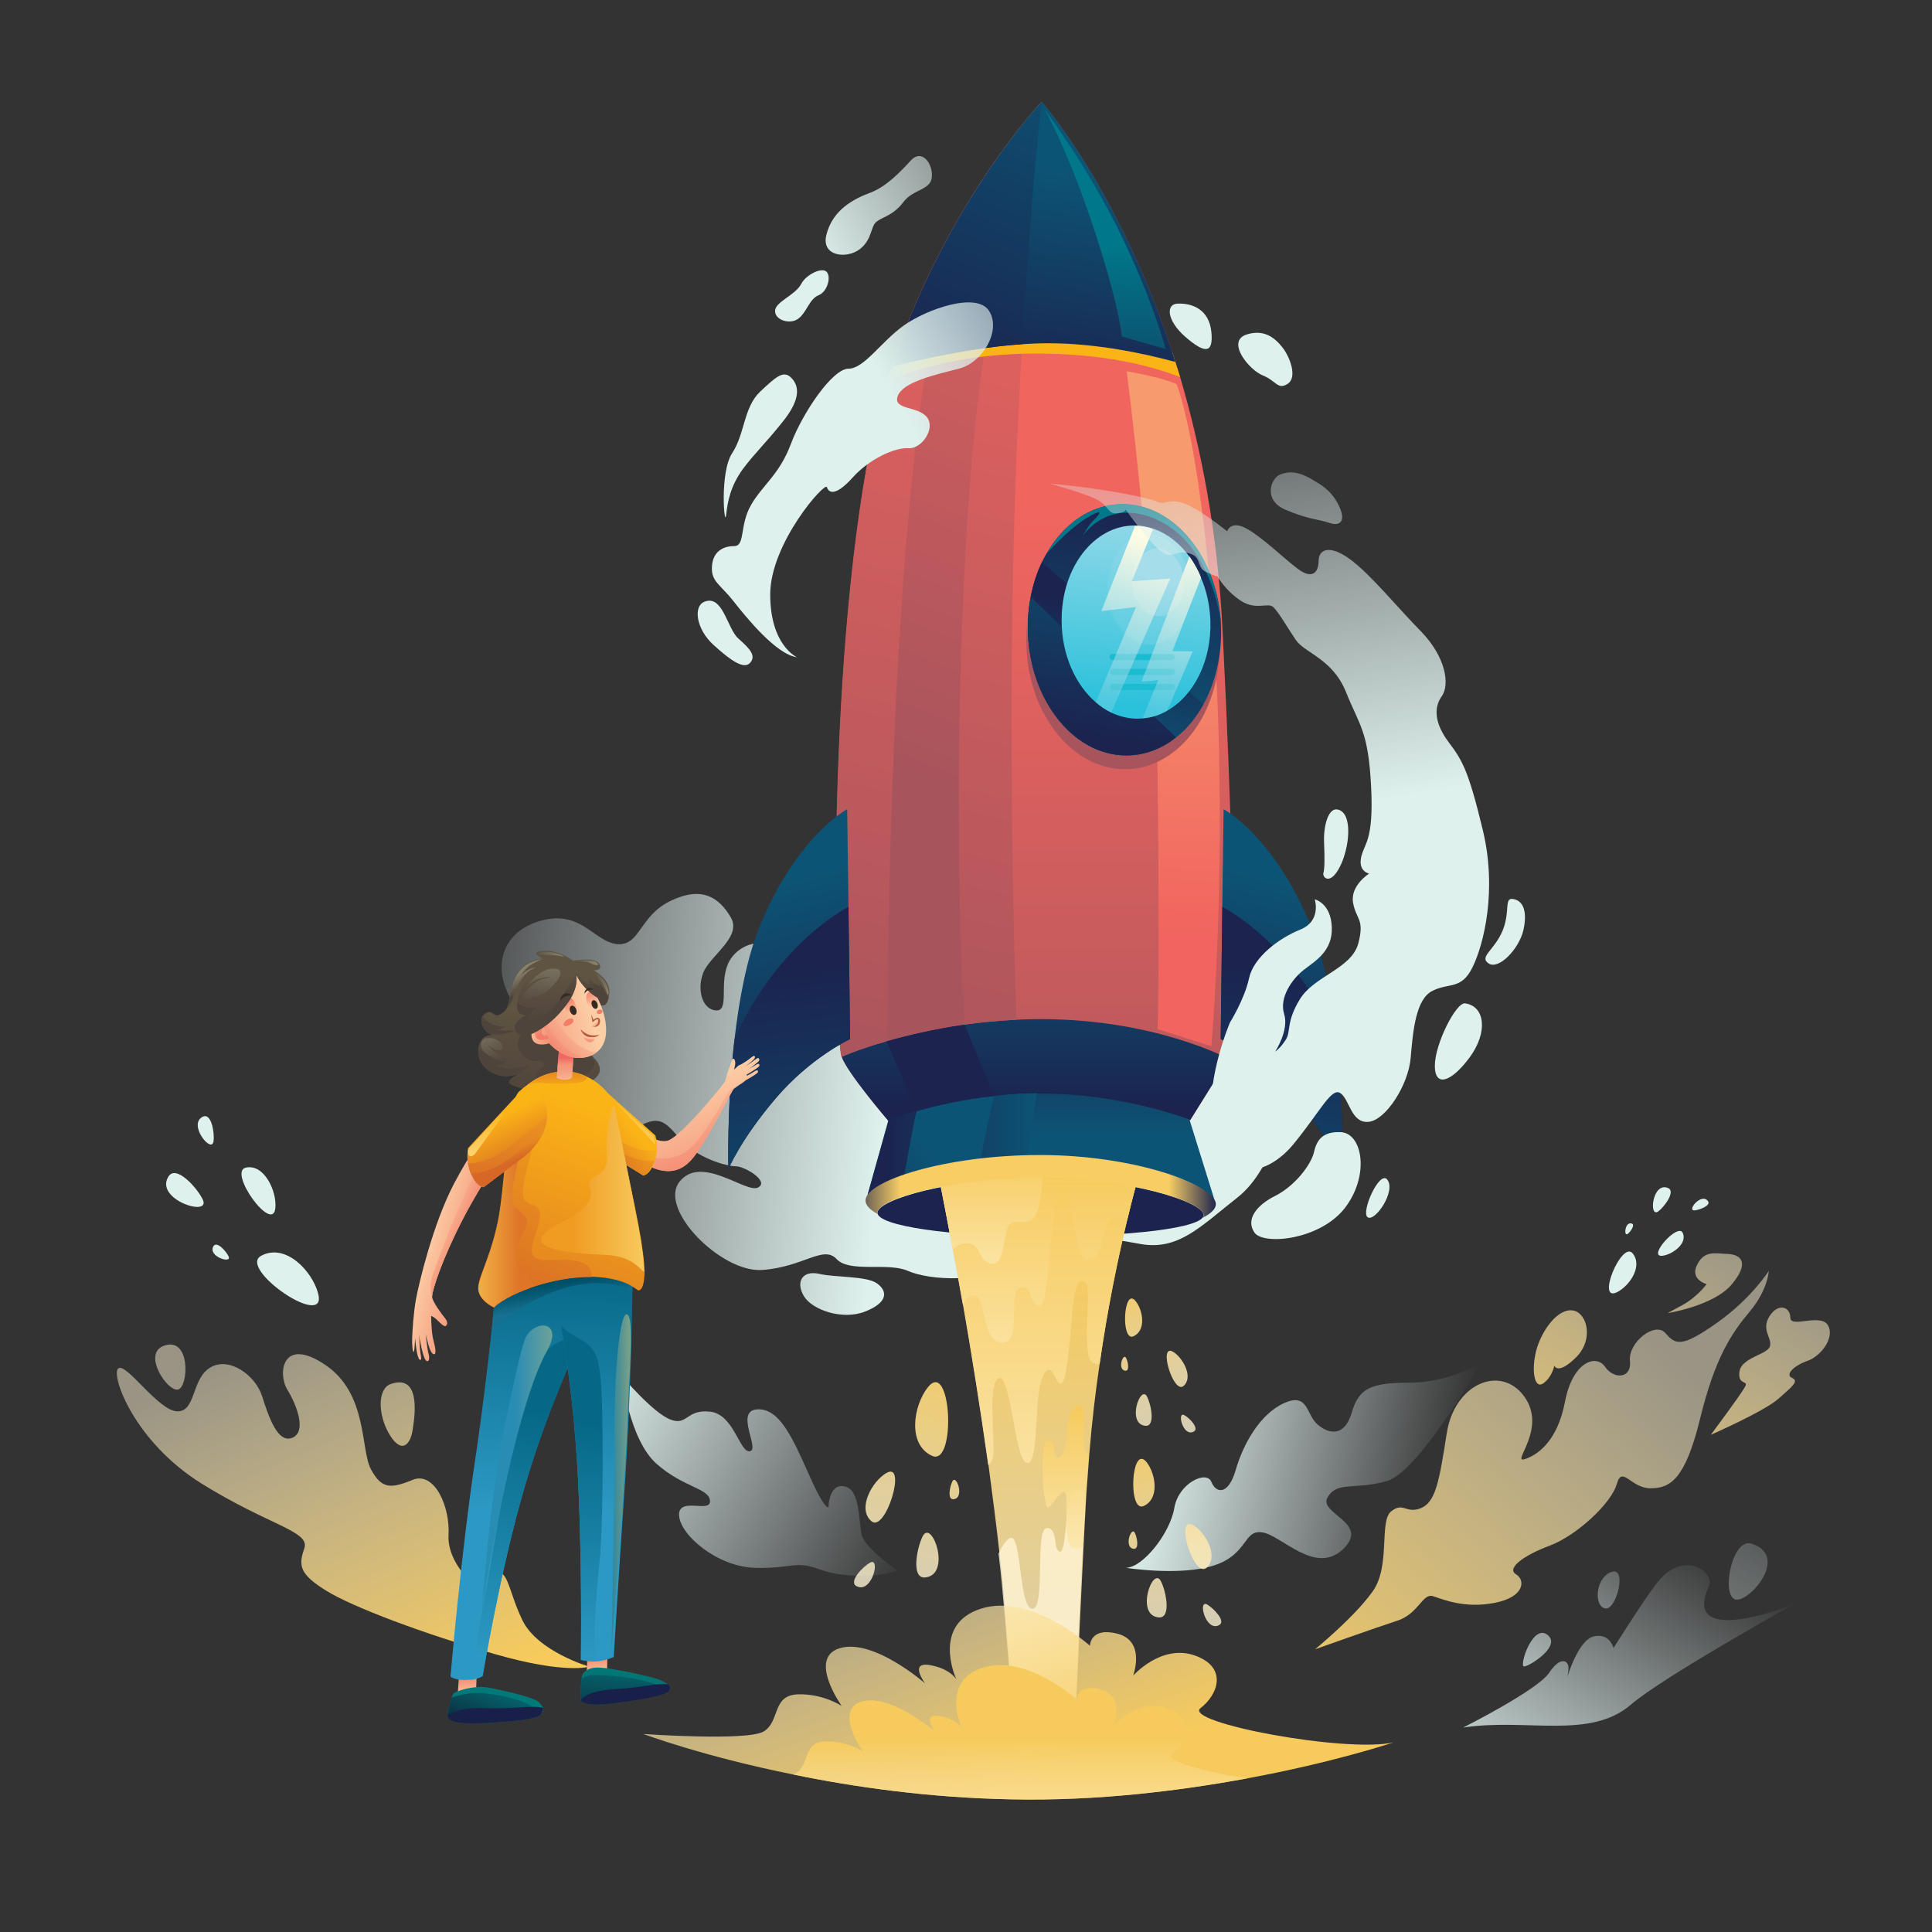 <?xml version="1.0" encoding="utf-8"?>
<!-- Generator: Adobe Illustrator 19.0.0, SVG Export Plug-In . SVG Version: 6.00 Build 0)  -->
<svg version="1.1" xmlns="http://www.w3.org/2000/svg" xmlns:xlink="http://www.w3.org/1999/xlink" x="0px" y="0px"
	 viewBox="0 0 600 600" enable-background="new 0 0 600 600" xml:space="preserve">
<rect x="0" y="0" width="600" height="600" fill="#333333" stroke="none"/>
<g id="CLOUD_1">
	<linearGradient id="XMLID_4_" gradientUnits="userSpaceOnUse" x1="180.505" y1="432.015" x2="282.119" y2="491.017">
		<stop  offset="0" style="stop-color:#DEF1ED"/>
		<stop  offset="1" style="stop-color:#E6F1F2;stop-opacity:0"/>
	</linearGradient>
	<path id="XMLID_235_" fill="url(#XMLID_4_)" d="M278.6,487.7c0,0-10-6.8-11-11.1s-0.4-14-5.3-15c-4.9-1-5,6.4-5,6.4s-0.9,1.6-6-9.9
		c-5.1-11.4-9.2-20.9-16.2-20.4c-7,0.5,1,12.4-2.2,13c-3.2,0.6-4.9-11.5-12.4-12.3c-7.5-0.8-7,4.6-12.4,2.4
		c-5.4-2.1-15-13.5-15-13.5s2.3,19.8,10.8,27.3c8.5,7.5,16.3,7.5,16.6,11.5s-10-1.5-9.6,4.6c0.4,6.1,11.9,15.9,23.6,16.2
		c11.7,0.3,12.4-2.4,20.1,0.5S274.7,489.6,278.6,487.7z"/>
</g>
<g id="CLOUD_2">
	
		<linearGradient id="XMLID_6_" gradientUnits="userSpaceOnUse" x1="356.467" y1="461.106" x2="425.976" y2="461.106" gradientTransform="matrix(1.334 0.28 -0.245 1.163 -4.149 -190.944)">
		<stop  offset="0" style="stop-color:#DEF1ED"/>
		<stop  offset="1" style="stop-color:#E6F1F2;stop-opacity:0"/>
	</linearGradient>
	<path id="XMLID_350_" fill="url(#XMLID_6_)" d="M349.7,486.9c0,0,17,2.7,27.5-0.8c10.5-3.5,8.9-11.2,14.9-10.2
		c6,1,16.4,13.4,25,5.2c8.6-8.2-7.8-11-4.8-16.1s8.3-2.2,18.3-5c10-2.7,29.2-36.5,29.2-36.5s-10,5.9-22.1,5.9
		c-12.1,0-15.7,1.8-17.9,9.3c-2.2,7.5-7,6.8-10.6,3.7c-3.6-3-2.8-10-10.3-6.7c-7.5,3.3-12.8,12.7-15.1,20.7c-2.3,8-6.1,7.5-7.6,3.8
		c-1.5-3.7-10.2,0.4-11.5,8.1C363.4,476.1,355,486.8,349.7,486.9z"/>
</g>
<g id="CLOUD_3">
	<g id="XMLID_486_">
		
			<linearGradient id="XMLID_7_" gradientUnits="userSpaceOnUse" x1="528.998" y1="478.997" x2="471.798" y2="575.36" gradientTransform="matrix(1 1.482853e-002 -1.482853e-002 1 7.984 -8.653)">
			<stop  offset="0" style="stop-color:#E6F1F2;stop-opacity:0"/>
			<stop  offset="0.324" style="stop-color:#E2F1EF;stop-opacity:0.324"/>
			<stop  offset="1" style="stop-color:#DEF1ED"/>
		</linearGradient>
		<path id="XMLID_176_" fill="url(#XMLID_7_)" d="M454.4,536.5c0,0,23.1-11.6,26.7-17c3.6-5.4,6-3.7,6-1.6s-0.6,3.7-0.6,3.7
			s3.4-12.1,8.4-13.4c5-1.2,6.2,3.6,6.2,3.6s10.1-16.1,13.8-20.6c8-9.9,17.8-3.1,15.8,1.4c-9,19.7,26.2,5.7,26.2,5.7
			s-40.4,22.5-50.3,31C493.8,540.4,474.2,533.5,454.4,536.5z"/>
		<g id="XMLID_315_">
			
				<linearGradient id="XMLID_8_" gradientUnits="userSpaceOnUse" x1="516.658" y1="465.104" x2="466.054" y2="550.355" gradientTransform="matrix(1 1.482853e-002 -1.482853e-002 1 7.984 -8.653)">
				<stop  offset="0" style="stop-color:#E6F1F2;stop-opacity:0"/>
				<stop  offset="0.324" style="stop-color:#E2F1EF;stop-opacity:0.324"/>
				<stop  offset="1" style="stop-color:#DEF1ED"/>
			</linearGradient>
			<path id="XMLID_5_" fill="url(#XMLID_8_)" d="M500.8,488.1c-5.1,1.2-6.1,10.4-2.4,11.4C501.9,500.4,505.3,487,500.8,488.1z"/>
			
				<linearGradient id="XMLID_9_" gradientUnits="userSpaceOnUse" x1="558.541" y1="472.683" x2="507.937" y2="557.934" gradientTransform="matrix(1.827 3.974734e-002 -1.364461e-002 1.774 -445.949 -413.454)">
				<stop  offset="0" style="stop-color:#E6F1F2;stop-opacity:0"/>
				<stop  offset="0.324" style="stop-color:#E2F1EF;stop-opacity:0.324"/>
				<stop  offset="1" style="stop-color:#DEF1ED"/>
			</linearGradient>
			<path id="XMLID_316_" fill="url(#XMLID_9_)" d="M544,479.4c-5.9-2-9.4,15.1-5.4,17.2C542.5,498.6,556.2,483.4,544,479.4z"/>
			
				<linearGradient id="XMLID_14_" gradientUnits="userSpaceOnUse" x1="508.769" y1="460.421" x2="458.165" y2="545.673" gradientTransform="matrix(1 1.482853e-002 -1.482853e-002 1 7.984 -8.653)">
				<stop  offset="0" style="stop-color:#E6F1F2;stop-opacity:0"/>
				<stop  offset="0.324" style="stop-color:#E2F1EF;stop-opacity:0.324"/>
				<stop  offset="1" style="stop-color:#DEF1ED"/>
			</linearGradient>
			<path id="XMLID_485_" fill="url(#XMLID_14_)" d="M480.4,507.6c-4.4-3.1-8.5,9.3-7.2,9.9C474.2,518,485.5,511.1,480.4,507.6z"/>
		</g>
	</g>
</g>
<g id="CLOUD_4">
	<g id="XMLID_338_">
		
			<linearGradient id="XMLID_15_" gradientUnits="userSpaceOnUse" x1="307.41" y1="-87.674" x2="335.473" y2="-44.777" gradientTransform="matrix(-0.807 0.591 -0.852 -1.163 587.324 61.301)">
			<stop  offset="0" style="stop-color:#DEF1ED"/>
			<stop  offset="1" style="stop-color:#E6F1F2;stop-opacity:0"/>
		</linearGradient>
		<path id="XMLID_343_" fill="url(#XMLID_15_)" d="M502.2,401.3c3.9-2,8.1-8.1,4.8-12.1C503.6,385.3,495.6,404.6,502.2,401.3z"/>
		
			<linearGradient id="XMLID_16_" gradientUnits="userSpaceOnUse" x1="128.716" y1="-48.492" x2="156.779" y2="-5.596" gradientTransform="matrix(-0.941 0.339 -0.489 -1.357 555.664 214.562)">
			<stop  offset="0" style="stop-color:#DEF1ED"/>
			<stop  offset="1" style="stop-color:#E6F1F2;stop-opacity:0"/>
		</linearGradient>
		<path id="XMLID_342_" fill="url(#XMLID_16_)" d="M516.2,390c3-0.3,7.9-3.7,6.4-7.1C521.2,379.6,511.5,390.4,516.2,390z"/>
		
			<linearGradient id="XMLID_17_" gradientUnits="userSpaceOnUse" x1="125.731" y1="-55.178" x2="153.794" y2="-12.281" gradientTransform="matrix(-0.95 0.313 -0.451 -1.37 561.579 193.136)">
			<stop  offset="0" style="stop-color:#DEF1ED"/>
			<stop  offset="1" style="stop-color:#E6F1F2;stop-opacity:0"/>
		</linearGradient>
		<path id="XMLID_341_" fill="url(#XMLID_17_)" d="M526.2,375.9c1.5-0.1,5.3-1.5,4.2-2.9C528.4,370.3,523.8,376,526.2,375.9z"/>
		
			<linearGradient id="XMLID_18_" gradientUnits="userSpaceOnUse" x1="467.704" y1="-96.941" x2="495.767" y2="-54.045" gradientTransform="matrix(-0.625 0.78 -1.125 -0.901 578.57 -110.533)">
			<stop  offset="0" style="stop-color:#DEF1ED"/>
			<stop  offset="1" style="stop-color:#E6F1F2;stop-opacity:0"/>
		</linearGradient>
		<path id="XMLID_340_" fill="url(#XMLID_18_)" d="M515,376.2c1.9-1.4,5.6-6.4,2.9-7.3C513.1,367.1,512,378.4,515,376.2z"/>
		
			<linearGradient id="XMLID_22_" gradientUnits="userSpaceOnUse" x1="476.333" y1="-102.586" x2="504.396" y2="-59.69" gradientTransform="matrix(-0.625 0.78 -1.125 -0.901 578.57 -110.533)">
			<stop  offset="0" style="stop-color:#DEF1ED"/>
			<stop  offset="1" style="stop-color:#E6F1F2;stop-opacity:0"/>
		</linearGradient>
		<path id="XMLID_339_" fill="url(#XMLID_22_)" d="M505.5,383.2c0.8-0.6,2.4-2.8,1.3-3.2C504.6,379.2,504.2,384.2,505.5,383.2z"/>
	</g>
</g>
<g id="CLOUD_5">
	<g id="XMLID_631_">
		
			<linearGradient id="XMLID_23_" gradientUnits="userSpaceOnUse" x1="188.386" y1="231.116" x2="234.276" y2="301.263" gradientTransform="matrix(0.41 0.912 -1.315 0.591 205.423 214.969)">
			<stop  offset="0" style="stop-color:#DEF1ED"/>
			<stop  offset="1" style="stop-color:#E6F1F2;stop-opacity:0"/>
		</linearGradient>
		<path id="XMLID_636_" fill="url(#XMLID_23_)" d="M98.8,401.7c-1.8-6.9-10.1-15.8-17.7-11.7C73.7,394,101.9,413.3,98.8,401.7z"/>
		
			<linearGradient id="XMLID_24_" gradientUnits="userSpaceOnUse" x1="113.462" y1="282.723" x2="159.352" y2="352.869" gradientTransform="matrix(0.135 0.991 -1.429 0.195 348.709 277.901)">
			<stop  offset="0" style="stop-color:#DEF1ED"/>
			<stop  offset="1" style="stop-color:#E6F1F2;stop-opacity:0"/>
		</linearGradient>
		<path id="XMLID_635_" fill="url(#XMLID_24_)" d="M85.5,375.3c0.6-5-3.3-13.9-9.1-12.7C70.6,363.8,84.6,383.1,85.5,375.3z"/>
		
			<linearGradient id="XMLID_25_" gradientUnits="userSpaceOnUse" x1="115.366" y1="281.679" x2="161.256" y2="351.826" gradientTransform="matrix(0.108 0.994 -1.433 0.155 328.987 267.647)">
			<stop  offset="0" style="stop-color:#DEF1ED"/>
			<stop  offset="1" style="stop-color:#E6F1F2;stop-opacity:0"/>
		</linearGradient>
		<path id="XMLID_634_" fill="url(#XMLID_25_)" d="M66.3,354.5c0.4-2.5-0.6-9-3.3-7.7C58.2,349.1,65.7,358.4,66.3,354.5z"/>
		
			<linearGradient id="XMLID_26_" gradientUnits="userSpaceOnUse" x1="239.155" y1="196.709" x2="285.045" y2="266.855" gradientTransform="matrix(0.633 0.774 -1.116 0.913 35.542 187.689)">
			<stop  offset="0" style="stop-color:#DEF1ED"/>
			<stop  offset="1" style="stop-color:#E6F1F2;stop-opacity:0"/>
		</linearGradient>
		<path id="XMLID_633_" fill="url(#XMLID_26_)" d="M63,372.6c-1.6-3.5-8.3-11.1-10.7-7.2C47.9,372.5,65.5,378.1,63,372.6z"/>
		
			<linearGradient id="XMLID_27_" gradientUnits="userSpaceOnUse" x1="253.265" y1="187.477" x2="299.156" y2="257.624" gradientTransform="matrix(0.633 0.774 -1.116 0.913 35.542 187.689)">
			<stop  offset="0" style="stop-color:#DEF1ED"/>
			<stop  offset="1" style="stop-color:#E6F1F2;stop-opacity:0"/>
		</linearGradient>
		<path id="XMLID_632_" fill="url(#XMLID_27_)" d="M71,390.2c-0.7-1.5-3.6-4.9-4.7-3.2C64.4,390.2,72.1,392.6,71,390.2z"/>
	</g>
</g>
<g id="ORNAMENT_1">
	<g id="XMLID_328_">
		<linearGradient id="XMLID_28_" gradientUnits="userSpaceOnUse" x1="275.348" y1="332.667" x2="122.927" y2="318.9">
			<stop  offset="0" style="stop-color:#DEF1ED"/>
			<stop  offset="1" style="stop-color:#E6F1F2;stop-opacity:0"/>
		</linearGradient>
		<path id="XMLID_331_" fill="url(#XMLID_28_)" d="M382.2,316.5c0,0-6.4,3.1-12.5,2.2s11.1-7.8,10.1-15.8s-2.3-6.6,3.3-12.6
			c5.6-6.1,3.3-13.6-1.4-13.1s-12.2,18.7-20.1,20.6s-12.2,1.9-17.8,8s-15.4,8.9-18.3,5.1c-2.8-3.7,0.9-15.4-8.9-11.7
			c-9.8,3.7-12.2,17.3-21.1,19.2c-8.9,1.9-2.8-10.1-8.9-11.2s-11.2,12.6-19.2,14.3s-15.7,3.5-18.3-0.9c-2.6-4.4-1.6-19.9-6.6-25
			c-4.9-5.1-13.6-2.6-16.4,3.7s0.5,14.7-3.7,14.5c-4.2-0.2-6.1-6.3-4-11.7s12.2-11.1,8.5-17.3c-3.7-6.2-9-9.7-18.7-5
			c-9.7,4.7-9.4,14-16.5,13.4c-7.2-0.6-11.2-10.9-24-7.2c-12.8,3.7-15.6,16.2-6.9,27.5s22.2,10.3,23.7,15.6c1.6,5.3-10,8.4-7.8,16.9
			s10.6,10.3,19,5.3c8.4-5,10-4.1,15.3,2.2c5.3,6.2,14.7,8.7,17.5,8.7s10.6,4.7,6.9,6.6c-3.7,1.9-17.5-10.3-24.3-1.9
			c-6.9,8.4,12.8,28.4,25.6,27.5s19-7.8,23.1-3.4c4.1,4.4,15.9,0.9,22.2,3.7s23.7,4.4,37.1-3.7s23.1-6.9,34.9-4.7
			c11.9,2.2,18.7-5.3,30.3-14.4s16.5-31.2,15.6-39.9C399,323,392.9,312.6,382.2,316.5z"/>
		<linearGradient id="XMLID_29_" gradientUnits="userSpaceOnUse" x1="269.005" y1="402.901" x2="116.583" y2="389.134">
			<stop  offset="0" style="stop-color:#DEF1ED"/>
			<stop  offset="1" style="stop-color:#E6F1F2;stop-opacity:0"/>
		</linearGradient>
		<path id="XMLID_330_" fill="url(#XMLID_29_)" d="M254.4,395.6c-5.5-1.2-7.3,2.8-4.7,7s11.9,7.5,19,4.7s7-6.3,3.7-8.7
			S259.5,396.8,254.4,395.6z"/>
		<linearGradient id="XMLID_38_" gradientUnits="userSpaceOnUse" x1="278.144" y1="301.715" x2="125.723" y2="287.948">
			<stop  offset="0" style="stop-color:#DEF1ED"/>
			<stop  offset="1" style="stop-color:#E6F1F2;stop-opacity:0"/>
		</linearGradient>
		<path id="XMLID_329_" fill="url(#XMLID_38_)" d="M249.9,292.1c-4.1,2.1-2.1,7.5,0.9,12.6s11,2.3,10.3-3.7S254.4,289.8,249.9,292.1
			z"/>
	</g>
</g>
<g id="SMOKE_EFFECT_1">
	<g id="XMLID_99_">
		<linearGradient id="XMLID_39_" gradientUnits="userSpaceOnUse" x1="301.366" y1="408.764" x2="272.193" y2="491.038">
			<stop  offset="7.179487e-002" style="stop-color:#F6CA5C"/>
			<stop  offset="1" style="stop-color:#FFF5D4;stop-opacity:0.8"/>
		</linearGradient>
		<path id="XMLID_104_" fill="url(#XMLID_39_)" d="M288.1,430.9c-4.4,5.6-6.4,17.6,1.3,21.2S295.5,421.5,288.1,430.9z"/>
		<linearGradient id="XMLID_40_" gradientUnits="userSpaceOnUse" x1="294.054" y1="406.171" x2="264.881" y2="488.446">
			<stop  offset="7.179487e-002" style="stop-color:#F6CA5C"/>
			<stop  offset="1" style="stop-color:#FFF5D4;stop-opacity:0.8"/>
		</linearGradient>
		<path id="XMLID_103_" fill="url(#XMLID_40_)" d="M275.2,457.5c-4.3,2.5-9.1,11-4.6,14.9C275,476.3,281.9,453.5,275.2,457.5z"/>
		<linearGradient id="XMLID_41_" gradientUnits="userSpaceOnUse" x1="297.514" y1="407.398" x2="268.341" y2="489.673">
			<stop  offset="7.179487e-002" style="stop-color:#F6CA5C"/>
			<stop  offset="1" style="stop-color:#FFF5D4;stop-opacity:0.8"/>
		</linearGradient>
		<path id="XMLID_102_" fill="url(#XMLID_41_)" d="M270.2,485.3c-2.2,1.2-6.8,5.9-4.2,7.3C270.8,495.1,273.6,483.4,270.2,485.3z"/>
		<linearGradient id="XMLID_42_" gradientUnits="userSpaceOnUse" x1="313.251" y1="412.978" x2="284.078" y2="495.253">
			<stop  offset="7.179487e-002" style="stop-color:#F6CA5C"/>
			<stop  offset="1" style="stop-color:#FFF5D4;stop-opacity:0.8"/>
		</linearGradient>
		<path id="XMLID_101_" fill="url(#XMLID_42_)" d="M286.6,477c-1.8,3.4-3.8,13.3,0.7,12.9C295.6,489.1,289.5,471.7,286.6,477z"/>
		<linearGradient id="XMLID_43_" gradientUnits="userSpaceOnUse" x1="314.088" y1="413.275" x2="284.915" y2="495.55">
			<stop  offset="7.179487e-002" style="stop-color:#F6CA5C"/>
			<stop  offset="1" style="stop-color:#FFF5D4;stop-opacity:0.8"/>
		</linearGradient>
		<path id="XMLID_100_" fill="url(#XMLID_43_)" d="M295.8,460c-0.8,1.5-1.7,5.8,0.3,5.6C299.7,465.3,297,457.7,295.8,460z"/>
	</g>
</g>
<g id="SMOKE_EFFECT_2">
	<g id="XMLID_652_">
		
			<linearGradient id="XMLID_44_" gradientUnits="userSpaceOnUse" x1="380.949" y1="439.945" x2="362.235" y2="492.724" gradientTransform="matrix(-1 0 0 1 728.472 0)">
			<stop  offset="7.179487e-002" style="stop-color:#F6CA5C"/>
			<stop  offset="1" style="stop-color:#FFF5D4;stop-opacity:0.8"/>
		</linearGradient>
		<path id="XMLID_657_" fill="url(#XMLID_44_)" d="M356.1,454.1c2.8,3.6,4.1,11.3-0.9,13.6S351.3,448.1,356.1,454.1z"/>
		
			<linearGradient id="XMLID_45_" gradientUnits="userSpaceOnUse" x1="374.549" y1="428.597" x2="348.87" y2="501.019" gradientTransform="matrix(-1 0 0 1 728.472 0)">
			<stop  offset="7.179487e-002" style="stop-color:#F6CA5C"/>
			<stop  offset="1" style="stop-color:#FFF5D4;stop-opacity:0.8"/>
		</linearGradient>
		<path id="XMLID_656_" fill="url(#XMLID_45_)" d="M370.6,473.7c3.8,2.2,8,9.7,4.1,13.2C370.7,490.3,364.6,470.3,370.6,473.7z"/>
		
			<linearGradient id="XMLID_46_" gradientUnits="userSpaceOnUse" x1="377.595" y1="429.677" x2="351.916" y2="502.099" gradientTransform="matrix(-1 0 0 1 728.472 0)">
			<stop  offset="7.179487e-002" style="stop-color:#F6CA5C"/>
			<stop  offset="1" style="stop-color:#FFF5D4;stop-opacity:0.8"/>
		</linearGradient>
		<path id="XMLID_655_" fill="url(#XMLID_46_)" d="M374.9,498.3c1.9,1.1,6,5.2,3.7,6.4C374.4,506.9,371.9,496.6,374.9,498.3z"/>
		
			<linearGradient id="XMLID_47_" gradientUnits="userSpaceOnUse" x1="391.447" y1="434.589" x2="365.768" y2="507.01" gradientTransform="matrix(-1 0 0 1 728.472 0)">
			<stop  offset="7.179487e-002" style="stop-color:#F6CA5C"/>
			<stop  offset="1" style="stop-color:#FFF5D4;stop-opacity:0.8"/>
		</linearGradient>
		<path id="XMLID_654_" fill="url(#XMLID_47_)" d="M360.5,491c1.6,3,3.4,11.7-0.7,11.3C352.5,501.6,358,486.3,360.5,491z"/>
		
			<linearGradient id="XMLID_48_" gradientUnits="userSpaceOnUse" x1="392.184" y1="434.85" x2="366.505" y2="507.272" gradientTransform="matrix(-1 0 0 1 728.472 0)">
			<stop  offset="7.179487e-002" style="stop-color:#F6CA5C"/>
			<stop  offset="1" style="stop-color:#FFF5D4;stop-opacity:0.8"/>
		</linearGradient>
		<path id="XMLID_653_" fill="url(#XMLID_48_)" d="M352.4,476c0.7,1.3,1.5,5.1-0.3,5C348.9,480.7,351.3,473.9,352.4,476z"/>
	</g>
</g>
<g id="SMOKE_EFFECT_3">
	<g id="XMLID_87_">
		
			<linearGradient id="XMLID_49_" gradientUnits="userSpaceOnUse" x1="382.656" y1="392.713" x2="367.633" y2="435.081" gradientTransform="matrix(-1 0 0 1 728.472 0)">
			<stop  offset="7.179487e-002" style="stop-color:#F6CA5C"/>
			<stop  offset="1" style="stop-color:#FFF5D4;stop-opacity:0.8"/>
		</linearGradient>
		<path id="XMLID_92_" fill="url(#XMLID_49_)" d="M352.7,404.1c2.3,2.9,3.3,9.1-0.7,10.9C348,416.8,348.9,399.3,352.7,404.1z"/>
		
			<linearGradient id="XMLID_50_" gradientUnits="userSpaceOnUse" x1="377.518" y1="383.604" x2="356.905" y2="441.739" gradientTransform="matrix(-1 0 0 1 728.472 0)">
			<stop  offset="7.179487e-002" style="stop-color:#F6CA5C"/>
			<stop  offset="1" style="stop-color:#FFF5D4;stop-opacity:0.8"/>
		</linearGradient>
		<path id="XMLID_91_" fill="url(#XMLID_50_)" d="M364.3,419.8c3,1.8,6.4,7.8,3.3,10.6C364.4,433.2,359.6,417.1,364.3,419.8z"/>
		
			<linearGradient id="XMLID_51_" gradientUnits="userSpaceOnUse" x1="379.963" y1="384.471" x2="359.35" y2="442.606" gradientTransform="matrix(-1 0 0 1 728.472 0)">
			<stop  offset="7.179487e-002" style="stop-color:#F6CA5C"/>
			<stop  offset="1" style="stop-color:#FFF5D4;stop-opacity:0.8"/>
		</linearGradient>
		<path id="XMLID_90_" fill="url(#XMLID_51_)" d="M367.8,439.5c1.6,0.8,4.8,4.2,2.9,5.1C367.4,446.4,365.4,438.2,367.8,439.5z"/>
		
			<linearGradient id="XMLID_52_" gradientUnits="userSpaceOnUse" x1="391.083" y1="388.413" x2="370.469" y2="446.548" gradientTransform="matrix(-1 0 0 1 728.472 0)">
			<stop  offset="7.179487e-002" style="stop-color:#F6CA5C"/>
			<stop  offset="1" style="stop-color:#FFF5D4;stop-opacity:0.8"/>
		</linearGradient>
		<path id="XMLID_89_" fill="url(#XMLID_52_)" d="M356.2,433.7c1.3,2.4,2.7,9.4-0.5,9.1C349.8,442.2,354.2,429.9,356.2,433.7z"/>
		
			<linearGradient id="XMLID_53_" gradientUnits="userSpaceOnUse" x1="391.674" y1="388.623" x2="371.061" y2="446.758" gradientTransform="matrix(-1 0 0 1 728.472 0)">
			<stop  offset="7.179487e-002" style="stop-color:#F6CA5C"/>
			<stop  offset="1" style="stop-color:#FFF5D4;stop-opacity:0.8"/>
		</linearGradient>
		<path id="XMLID_88_" fill="url(#XMLID_53_)" d="M349.7,421.7c0.6,1.1,1.2,4.1-0.2,4C346.9,425.4,348.8,420,349.7,421.7z"/>
	</g>
</g>
<g id="ROCKET_2">
	<linearGradient id="XMLID_54_" gradientUnits="userSpaceOnUse" x1="323.207" y1="374.171" x2="323.207" y2="341.416">
		<stop  offset="9.139785e-002" style="stop-color:#1B234E"/>
		<stop  offset="1" style="stop-color:#0C5475"/>
	</linearGradient>
	<path id="XMLID_177_" fill="url(#XMLID_54_)" d="M373.8,377.3c0.1,4.1-22.9,6.7-50.8,6.7c-27.9,0-50.6-3.3-50.5-7.4
		c0.1-4,22.9-10.8,50.5-10.8S373.7,373.3,373.8,377.3z"/>
</g>
<g id="ROCKET_FIRE">
	<g id="XMLID_79_">
		<linearGradient id="XMLID_55_" gradientUnits="userSpaceOnUse" x1="322.787" y1="375.888" x2="322.787" y2="555.433">
			<stop  offset="6.641852e-002" style="stop-color:#F6CA5C"/>
			<stop  offset="1" style="stop-color:#FFF5D4;stop-opacity:0.8"/>
		</linearGradient>
		<path id="XMLID_85_" fill="url(#XMLID_55_)" d="M355.6,358.3c0,0-2.4,7.5-5.5,20.4c-2.7,11.3-6,26.7-8.6,44.9
			c-1.3,8.7-2.4,18.1-3.2,27.9c-0.3,4-0.6,8.1-0.9,12.2c0,0.5-0.1,1-0.1,1.6c-0.3,4.8-0.5,9.9-0.8,15.1c-1.7,33.3-3.2,71.3-3.2,71.3
			h-17.2c0,0-2.4-36.5-4.7-60.2c-0.3-3-0.6-6.1-1-9.1c-1-9-2.2-18.2-3.4-27.3c-2.5-17.8-5.3-35.2-7.9-50.2c-1.1-6.1-2.1-11.8-3.1-17
			c-3.4-18.1-5.8-29.9-5.8-29.9c12.1-4.5,23.9-5.7,34.2-5.4C342.5,353,355.6,358.3,355.6,358.3z"/>
		<linearGradient id="XMLID_56_" gradientUnits="userSpaceOnUse" x1="322.787" y1="350.321" x2="322.787" y2="516.227">
			<stop  offset="6.641852e-002" style="stop-color:#F6CA5C"/>
			<stop  offset="1" style="stop-color:#FFF5D4;stop-opacity:0.8"/>
		</linearGradient>
		<path id="XMLID_84_" fill="url(#XMLID_56_)" d="M355.6,358.3c0,0-2.4,7.5-5.5,20.4c-2.7,11.3-6,26.7-8.6,44.9
			c-0.7,0.1-1.3,0-2.1-0.4c-3.9-2.2-0.1-23.6-2.3-25c-2.2-1.4-3.4,0.6-4.2,10.6c-0.8,10-1.9,21.1-3.4,20.9c-1.6-0.2-1.9-3.4-3.3-4.2
			c-1.4-0.8-3.6,2.5-4.1,12.3c-0.5,9.8-0.9,18.7-3.9,16.1c-3-2.6-4.5-27.1-8-25.9c-3.4,1.2-1.4,17.2-1.7,23.2
			c-0.1,2.2-0.8,3.3-1.6,3.8c-2.5-17.8-5.3-35.2-7.9-50.2c-1.1-6.1-2.1-11.8-3.1-17c-3.4-18.1-5.8-29.9-5.8-29.9
			c12.1-4.5,23.9-5.7,34.2-5.4C342.5,353,355.6,358.3,355.6,358.3z"/>
		<linearGradient id="XMLID_57_" gradientUnits="userSpaceOnUse" x1="322.787" y1="356.713" x2="322.787" y2="459.475">
			<stop  offset="6.641852e-002" style="stop-color:#F6CA5C"/>
			<stop  offset="1" style="stop-color:#FFF5D4;stop-opacity:0.8"/>
		</linearGradient>
		<path id="XMLID_83_" fill="url(#XMLID_57_)" d="M355.6,358.3c0,0-2.4,7.5-5.5,20.4c-1.7-0.6-3.5-0.9-4.7-0.6
			c-3.3,0.7-1.9,12.6-7.3,13.1c-5.4,0.5-4-21.3-8.2-20.8s-3.5,35.1-7,35.1s-2.1-6.8-6.1-5.6c-4,1.2,0.9,17.3-5.6,17.1
			c-6.6-0.2-4.7-15-8.9-14.7c-1.3,0.1-2.4,1.2-3.3,2.8c-1.1-6.1-2.1-11.8-3.1-17c-3.4-18.1-5.8-29.9-5.8-29.9
			c12.1-4.5,23.9-5.7,34.2-5.4C342.5,353,355.6,358.3,355.6,358.3z"/>
		<linearGradient id="XMLID_58_" gradientUnits="userSpaceOnUse" x1="323.756" y1="589.77" x2="323.756" y2="529.783">
			<stop  offset="6.641852e-002" style="stop-color:#F6CA5C"/>
			<stop  offset="1" style="stop-color:#FFF5D4;stop-opacity:0.8"/>
		</linearGradient>
		<path id="XMLID_82_" fill="url(#XMLID_58_)" d="M337.2,463.8c0,0.5-0.1,1-0.1,1.6c-2,35.6-4.1,86.4-4.1,86.4h-17.2
			c0,0-2.4-36.5-4.7-60.2c-0.3-3-0.6-6.1-1-9.1c1.2-2.5,2.5-4.5,3.7-4.9c3.5-1.2,2.6,21.8,6.8,22s0.7-24.6,4.4-25s1.9,7,4.2,7.3
			s1.4-19,4.7-19.2C335.4,462.4,336.4,462.9,337.2,463.8z"/>
		<linearGradient id="XMLID_59_" gradientUnits="userSpaceOnUse" x1="330.95" y1="431.94" x2="330.95" y2="502.988">
			<stop  offset="6.641852e-002" style="stop-color:#F6CA5C"/>
			<stop  offset="1" style="stop-color:#FFF5D4;stop-opacity:0.8"/>
		</linearGradient>
		<path id="XMLID_81_" fill="url(#XMLID_59_)" d="M338.1,451.5c-0.3,4-0.6,8.1-0.9,12.2c0,0.5-0.1,1-0.1,1.6
			c-0.3,4.8-0.5,9.9-0.8,15.1c-0.9,0.5-1.7,0.7-2.5,0.6c-4-0.7-2.1-13.6-2.8-16.9c-0.7-3.3-4.2,4-5.6,4s-2.8-19.7-0.2-20.6
			s1.6,3.5,2.8,4.9s3.3-2.3,3.5-8c0.2-5.6,2.6-9.4,4.4-7.5S335,451.1,338.1,451.5C338.1,451.5,338.1,451.5,338.1,451.5z"/>
		<linearGradient id="XMLID_60_" gradientUnits="userSpaceOnUse" x1="307.103" y1="352.779" x2="307.103" y2="413.779">
			<stop  offset="6.641852e-002" style="stop-color:#F6CA5C"/>
			<stop  offset="1" style="stop-color:#FFF5D4;stop-opacity:0.8"/>
		</linearGradient>
		<path id="XMLID_80_" fill="url(#XMLID_60_)" d="M323.1,372.2c-1.6,9.4-4.7,6.8-8.4,7.3c-3.7,0.5-1.9,13.8-6.8,12.9
			s-2.6-6.6-8.2-6.3c-1.4,0.1-2.7,0.8-3.8,1.9c-3.4-18.1-5.8-29.9-5.8-29.9c12.1-4.5,23.9-5.7,34.2-5.4
			C324.2,358.1,324.1,366.4,323.1,372.2z"/>
	</g>
</g>
<g id="ROCKET_1">
	<g id="XMLID_198_">
		<linearGradient id="XMLID_61_" gradientUnits="userSpaceOnUse" x1="321.29" y1="409.979" x2="321.29" y2="117.968">
			<stop  offset="0" style="stop-color:#A7545C"/>
			<stop  offset="0.871" style="stop-color:#F1655F"/>
		</linearGradient>
		<path id="XMLID_189_" fill="url(#XMLID_61_)" d="M381.5,328.8l-11.9,19.1c0,0-20.4-7.9-47.2-7.9H322c-26.6,0.1-46.1,8.1-46.1,8.1
			s-12.7-14.8-14.5-19.9c-1.8-5.1-5.2-109.6,7.8-183.2c1.6-9.4,3.8-18.3,6.4-26.6c0.5-1.5,0.9-3,1.5-4.5c0.2-0.6,0.4-1.3,0.6-1.9
			c16.7-49.5,45.8-80.3,45.8-80.3s24,27.1,40.6,77.9c0.3,0.9,0.6,1.9,0.9,2.8c0.5,1.5,1,3.1,1.5,4.7c6.5,22,11.7,48.4,13.2,79.1
			C385.8,318.3,381.5,328.8,381.5,328.8z"/>
		<linearGradient id="XMLID_62_" gradientUnits="userSpaceOnUse" x1="361.178" y1="291.119" x2="366.094" y2="142.139">
			<stop  offset="0" style="stop-color:#F1645F"/>
			<stop  offset="0.871" style="stop-color:#F79A6E"/>
		</linearGradient>
		<path id="XMLID_541_" fill="url(#XMLID_62_)" d="M349.9,115.3c0,0,8.9,67,9.6,125.4s0,78.9,0,78.9l16.7,5.3c0,0,5-56.4,1.2-120.8
			c-3.9-65.4-12-84.8-12-84.8s-2.6-1.2-6.9-2.2C354.2,116,349.9,115.3,349.9,115.3z"/>
		<g id="XMLID_196_">
			<linearGradient id="XMLID_63_" gradientUnits="userSpaceOnUse" x1="346.627" y1="212.592" x2="355.342" y2="163.858">
				<stop  offset="0" style="stop-color:#A7545C"/>
				<stop  offset="0.871" style="stop-color:#F1655F"/>
			</linearGradient>
			<path id="XMLID_518_" fill="url(#XMLID_63_)" d="M348.3,160.5c-9.8,0-18.4,6.1-23.8,15.6c-0.5,0.8-0.9,1.7-1.4,2.6
				c-2.7,5.8-4.3,12.7-4.4,20.1c0,21.9,13.7,40.1,30.7,40.1c9.9,0,18.6-6.3,23.9-15.9c3.7-6.8,5.8-15.2,5.5-24.2
				C378.3,177.4,364.6,160.5,348.3,160.5z M367.9,218.1c-3.8,4.8-9.1,7.8-14.9,7.8c-12.3,0-22.4-13.1-22.5-29.1
				c0-3.7,0.5-7.2,1.4-10.4c3.1-10.5,10.9-17.8,20-17.8c11.9,0,22,12.5,22.5,28.1C374.7,205.2,372.2,212.8,367.9,218.1z"/>
			<linearGradient id="XMLID_64_" gradientUnits="userSpaceOnUse" x1="357.647" y1="151.653" x2="343.308" y2="226.532">
				<stop  offset="9.139785e-002" style="stop-color:#1B234E"/>
				<stop  offset="1" style="stop-color:#0C5475"/>
			</linearGradient>
			<path id="XMLID_201_" fill="url(#XMLID_64_)" d="M348.6,156.6c-9.8,0-18.4,6.1-23.7,15.5c-0.5,0.8-0.9,1.7-1.4,2.6
				c-2.7,5.8-4.3,12.6-4.3,20c0,21.8,13.7,39.9,30.6,39.9c9.9,0,18.6-6.2,23.9-15.8c3.7-6.7,5.8-15.1,5.5-24.1
				C378.5,173.4,364.8,156.6,348.6,156.6z M368.2,213.9c-3.8,4.8-9.1,7.7-14.9,7.7c-12.3,0-22.3-13.1-22.4-28.9
				c0-3.7,0.5-7.1,1.4-10.3c3.1-10.4,10.8-17.7,20-17.7c11.9,0,21.9,12.4,22.4,28C374.9,201,372.4,208.6,368.2,213.9z"/>
			<linearGradient id="XMLID_65_" gradientUnits="userSpaceOnUse" x1="350.846" y1="187.13" x2="339.051" y2="231.27">
				<stop  offset="9.139785e-002" style="stop-color:#1B234E"/>
				<stop  offset="1" style="stop-color:#0C5475"/>
			</linearGradient>
			<path id="XMLID_204_" fill="url(#XMLID_65_)" d="M373.7,218.8c-2.3,4.1-5.1,7.6-8.5,10.2c-4.5,3.6-9.7,5.6-15.4,5.6
				c-16.9,0-30.6-18.1-30.6-39.9c0-3.2,0.3-6.3,0.9-9.3c0.7-3.9,1.9-7.5,3.5-10.8l8.8,7.7l35.8,31.5L373.7,218.8z"/>
			<linearGradient id="XMLID_66_" gradientUnits="userSpaceOnUse" x1="338.301" y1="236.255" x2="349.106" y2="164.221">
				<stop  offset="9.139785e-002" style="stop-color:#1B234E"/>
				<stop  offset="1" style="stop-color:#0C5475"/>
			</linearGradient>
			<path id="XMLID_197_" fill="url(#XMLID_66_)" d="M365.2,229c-4.5,3.6-9.7,5.6-15.4,5.6c-16.9,0-30.6-18.1-30.6-39.9
				c0-3.2,0.3-6.3,0.9-9.3L365.2,229z"/>
			<linearGradient id="XMLID_67_" gradientUnits="userSpaceOnUse" x1="356.079" y1="149.897" x2="350.775" y2="219.915">
				<stop  offset="0" style="stop-color:#A6DDEA"/>
				<stop  offset="1" style="stop-color:#29C1DB"/>
			</linearGradient>
			<path id="XMLID_669_" fill="url(#XMLID_67_)" d="M375.9,192.7c0.4,12.5-5.1,23.3-13.4,28c-2.4,1.4-4.9,2.2-7.7,2.4
				c-0.5,0-1,0.1-1.5,0.1c-2.9,0-5.6-0.7-8.2-1.9c-1.7-0.8-3.3-1.9-4.8-3.2c-6.4-5.5-10.6-14.9-10.6-25.4
				c-0.1-16.4,10-29.5,22.6-29.5h0.3c1.9,0,3.8,0.4,5.6,1c4.3,1.5,8.2,4.5,11.2,8.7c1.4,2,2.7,4.2,3.6,6.6
				C374.7,183.4,375.7,187.9,375.9,192.7z"/>
			<linearGradient id="XMLID_68_" gradientUnits="userSpaceOnUse" x1="351.49" y1="209.169" x2="352.183" y2="177.958">
				<stop  offset="9.139785e-002" style="stop-color:#143A5F"/>
				<stop  offset="1" style="stop-color:#00778A"/>
			</linearGradient>
			<path id="XMLID_205_" fill="url(#XMLID_68_)" d="M379.2,194.7c-0.6-7.7-5.3-28.3-22.1-34.2c-13-4.5-19.6,4.3-21,6
				c0.4-0.5,2.1-3.6,3.5-4.9c3-2.9,2.3-3.4-2-0.8c-4.6,2.8-10.3,8.5-12.6,11.2c5.3-9.4,13.9-15.5,23.7-15.5
				C364.8,156.6,378.5,173.4,379.2,194.7z"/>
			<linearGradient id="XMLID_69_" gradientUnits="userSpaceOnUse" x1="367.009" y1="157.609" x2="338.281" y2="229.429">
				<stop  offset="0" style="stop-color:#A6DDEA"/>
				<stop  offset="1" style="stop-color:#29C1DB"/>
			</linearGradient>
			<path id="XMLID_178_" fill="url(#XMLID_69_)" d="M369.8,182.9c0.3,9.5-5.4,17.3-12.6,17.3s-13.2-7.8-13.3-17.3
				c-0.1-9.4,5.5-17,12.7-17C363.6,165.9,369.6,173.5,369.8,182.9z"/>
			<linearGradient id="XMLID_70_" gradientUnits="userSpaceOnUse" x1="359.997" y1="179.695" x2="346.441" y2="227.925">
				<stop  offset="0" style="stop-color:#A6DDEA"/>
				<stop  offset="1" style="stop-color:#29C1DB"/>
			</linearGradient>
			<path id="XMLID_182_" fill="url(#XMLID_70_)" d="M367.7,180.8c0.2,5.8-3.3,10.6-7.8,10.6c-4.5,0-8.2-4.8-8.3-10.6
				c-0.1-5.8,3.4-10.5,7.8-10.5C363.8,170.4,367.6,175,367.7,180.8z"/>
			<g id="XMLID_187_">
				<path id="XMLID_181_" fill="#1BBBD1" d="M363.9,205h-18.3c-0.5,0-1-0.4-1-0.9l0-0.1c0-0.5,0.4-0.9,1-0.9h18.3c0.5,0,1,0.4,1,0.9
					l0,0.1C364.8,204.6,364.4,205,363.9,205z"/>
				<path id="XMLID_190_" fill="#1BBBD1" d="M364,209.6h-18.3c-0.5,0-1-0.4-1-0.9l0-0.1c0-0.5,0.4-0.9,1-0.9h18.3c0.5,0,1,0.4,1,0.9
					l0,0.1C364.9,209.2,364.5,209.6,364,209.6z"/>
				<path id="XMLID_194_" fill="#1BBBD1" d="M364.1,214.3h-18.4c-0.5,0-1-0.4-1-0.9l0-0.1c0-0.5,0.4-0.9,1-0.9H364
					c0.5,0,1,0.4,1,0.9l0,0.1C365.1,213.9,364.6,214.3,364.1,214.3z"/>
			</g>
			<linearGradient id="XMLID_71_" gradientUnits="userSpaceOnUse" x1="344.087" y1="216.886" x2="357.521" y2="167.061">
				<stop  offset="0" style="stop-color:#A6DDEA;stop-opacity:0.3"/>
				<stop  offset="1" style="stop-color:#FFFCE4"/>
			</linearGradient>
			<path id="XMLID_663_" fill="url(#XMLID_71_)" d="M363.4,179.7l-18.3,41.6c-1.7-0.8-3.3-1.9-4.8-3.2l12.5-29.6l-10.8,1.3
				l10.5-26.5c1.9,0,3.8,0.4,5.6,1l-6.6,16.2L363.4,179.7z"/>
			<linearGradient id="XMLID_72_" gradientUnits="userSpaceOnUse" x1="358.828" y1="220.596" x2="372.352" y2="170.433">
				<stop  offset="0" style="stop-color:#A6DDEA;stop-opacity:0.3"/>
				<stop  offset="1" style="stop-color:#FFFCE4"/>
			</linearGradient>
			<path id="XMLID_662_" fill="url(#XMLID_72_)" d="M364.1,202.2l6.3,0.1l-7.9,18.4c-2.4,1.4-4.9,2.2-7.7,2.4l4.9-11.9l-5.2,0.5
				l14.9-38.9c1.4,2,2.7,4.2,3.6,6.6L364.1,202.2z"/>
		</g>
		<linearGradient id="XMLID_73_" gradientUnits="userSpaceOnUse" x1="321.454" y1="349.243" x2="321.454" y2="287.421">
			<stop  offset="9.139785e-002" style="stop-color:#1B234E"/>
			<stop  offset="1" style="stop-color:#0C5475"/>
		</linearGradient>
		<path id="XMLID_193_" fill="url(#XMLID_73_)" d="M381.5,328.8l-11.9,19.1c0,0-20.4-7.9-47.2-7.9c-4.8,0-9.4,0.3-13.6,0.7
			c-9.9,1-18.2,2.9-24,4.5c-5.7,1.6-8.9,2.9-8.9,2.9s-12.7-14.8-14.5-19.9c0,0,5.1-2.3,13.9-4.8c6.4-1.8,14.6-3.8,24.3-5.2
			c7.2-1,15.2-1.7,23.7-1.7C358.8,316.5,381.5,328.8,381.5,328.8z"/>
		<linearGradient id="XMLID_74_" gradientUnits="userSpaceOnUse" x1="265.133" y1="347.692" x2="351.839" y2="-25.145">
			<stop  offset="0" style="stop-color:#A7545C"/>
			<stop  offset="0.871" style="stop-color:#F1655F"/>
		</linearGradient>
		<path id="XMLID_537_" fill="url(#XMLID_74_)" d="M316.3,128.2c-4.4,88-0.7,186.6-0.6,188.5c-5.7,0.3-11.2,0.8-16.2,1.5
			c-9.6,1.4-17.9,3.3-24.3,5.2c-8.8,2.5-13.9,4.8-13.9,4.8c-1.8-5.1-5.2-109.6,7.8-183.2c1.6-9.4,3.8-18.3,6.4-26.6
			c0.5-1.5,1-3,1.5-4.5c0.2-0.6,0.4-1.2,0.6-1.9c16.7-49.5,45.8-80.3,45.8-80.3S319.7,62.1,316.3,128.2z"/>
		<linearGradient id="XMLID_75_" gradientUnits="userSpaceOnUse" x1="280.836" y1="242.678" x2="390.005" y2="-31.985">
			<stop  offset="0" style="stop-color:#A7545C"/>
			<stop  offset="0.871" style="stop-color:#F1655F"/>
		</linearGradient>
		<path id="XMLID_3_" fill="url(#XMLID_75_)" d="M299.5,318c0,0-4.6-71.5,1.1-159.1c5.3-82.3,22.9-127.3,22.9-127.3
			s-28.5,36.4-35.6,80.7c-12.6,78.3-12.3,210.9-12.3,210.9s3.9-1,11.7-3C292.5,319,299.5,318,299.5,318z"/>
		<linearGradient id="XMLID_76_" gradientUnits="userSpaceOnUse" x1="323.276" y1="306.213" x2="323.276" y2="352.151">
			<stop  offset="9.139785e-002" style="stop-color:#1B234E"/>
			<stop  offset="1" style="stop-color:#0C5475"/>
		</linearGradient>
		<path id="XMLID_195_" fill="url(#XMLID_76_)" d="M377.1,372.4c0,0-14.9-12.6-52.8-12.6c-2,0-3.9,0-5.7,0.1
			c-5.1,0.2-9.8,0.5-14.1,1c-10.3,1.2-18.2,3.2-23.9,5.2c-7.6,2.6-11.2,5-11.2,5l6.5-23.2c0,0,3.3-1.3,8.8-2.8
			c5.9-1.6,14.3-3.6,24-4.7c4.2-0.5,8.7-0.8,13.2-0.8c0.4,0,0.9,0,1.3,0c25.6,0,46.2,8.1,46.2,8.1L377.1,372.4z"/>
		<linearGradient id="XMLID_77_" gradientUnits="userSpaceOnUse" x1="269.424" y1="355.266" x2="322.036" y2="355.266">
			<stop  offset="9.139785e-002" style="stop-color:#1B234E"/>
			<stop  offset="1" style="stop-color:#0C5475"/>
		</linearGradient>
		<path id="XMLID_192_" fill="url(#XMLID_77_)" d="M322,339.5l0,0.1l-3.3,20.2c-33.9,1-49.2,11.2-49.2,11.2l6.5-23.2
			C275.9,347.8,297,339.8,322,339.5z"/>
		<linearGradient id="XMLID_78_" gradientUnits="userSpaceOnUse" x1="321.029" y1="98.265" x2="321.029" y2="71.57">
			<stop  offset="0" style="stop-color:#FBB416"/>
			<stop  offset="1" style="stop-color:#D66727"/>
		</linearGradient>
		<path id="XMLID_183_" fill="url(#XMLID_78_)" d="M366.5,117.1c-9.3-3.6-23.8-7.3-44.5-7.3c-21.6,0-37,4.5-46.4,8.5
			c0.7-2.2,1.3-4.3,2.1-6.4c9.9-3.9,25.4-8.1,45.9-8.1c17.1,0,30.9,2.8,40.5,5.7C364.9,112,365.7,114.5,366.5,117.1z"/>
		<linearGradient id="XMLID_86_" gradientUnits="userSpaceOnUse" x1="319.171" y1="127.634" x2="328.771" y2="52.688">
			<stop  offset="9.139785e-002" style="stop-color:#1B234E"/>
			<stop  offset="1" style="stop-color:#0C5475"/>
		</linearGradient>
		<path id="XMLID_191_" fill="url(#XMLID_86_)" d="M365,112.4c-9.6-2.6-24.4-5.8-39.5-5.8c-2.6,0-5.3,0.1-8,0.3
			c-15.4,1-31.2,4.6-40.4,6.9c0.2-0.6,0.4-1.3,0.6-1.9c16.7-49.5,45.8-80.3,45.8-80.3s24,27.1,40.6,77.9
			C364.4,110.5,364.7,111.5,365,112.4z"/>
		<linearGradient id="XMLID_93_" gradientUnits="userSpaceOnUse" x1="341.666" y1="137.564" x2="343.03" y2="76.19">
			<stop  offset="9.139785e-002" style="stop-color:#143A5F"/>
			<stop  offset="1" style="stop-color:#00778A"/>
		</linearGradient>
		<path id="XMLID_540_" fill="url(#XMLID_93_)" d="M324.3,33.8c0,0,14.1,18.8,24.1,39.7s13.6,34.9,13.6,34.9l-13.6-3.9
			c0,0-0.8-9.8-9-34.4C331.2,45.5,324.3,33.8,324.3,33.8z"/>
		<linearGradient id="XMLID_94_" gradientUnits="userSpaceOnUse" x1="287.211" y1="132.513" x2="337.448" y2="16.025">
			<stop  offset="9.139785e-002" style="stop-color:#1B234E"/>
			<stop  offset="1" style="stop-color:#0C5475"/>
		</linearGradient>
		<path id="XMLID_188_" fill="url(#XMLID_94_)" d="M323.5,31.7c0,0-3,23.9-6,75.2c-15.4,1-31.2,4.6-40.4,6.9
			c0.2-0.6,0.4-1.3,0.6-1.9C294.4,62.5,323.5,31.7,323.5,31.7z"/>
		<linearGradient id="XMLID_95_" gradientUnits="userSpaceOnUse" x1="326.041" y1="246.488" x2="454.638" y2="-77.051">
			<stop  offset="9.139785e-002" style="stop-color:#1B234E"/>
			<stop  offset="1" style="stop-color:#0C5475"/>
		</linearGradient>
		<path id="XMLID_184_" fill="url(#XMLID_95_)" d="M308.8,340.7c-9.9,1-18.2,2.9-24,4.5l-9.5-21.8c6.4-1.8,14.6-3.8,24.3-5.2
			C301.9,324,306.5,335.2,308.8,340.7z"/>
		<linearGradient id="XMLID_96_" gradientUnits="userSpaceOnUse" x1="232.929" y1="392.61" x2="288.394" y2="356.954">
			<stop  offset="9.139785e-002" style="stop-color:#1B234E"/>
			<stop  offset="1" style="stop-color:#0C5475"/>
		</linearGradient>
		<path id="XMLID_186_" fill="url(#XMLID_96_)" d="M308.8,340.4c0,0-1.7,6.5-3.3,14.5c-0.4,2.2-0.8,4.2-1,6
			c-10.3,1.2-18.2,3.2-23.9,5.2c0.9-5,2.1-11.3,2.7-14.6c0.8-4.6,1.3-6,1.4-6.4C290.7,343.4,299.1,341.4,308.8,340.4z"/>
		<linearGradient id="XMLID_97_" gradientUnits="userSpaceOnUse" x1="255.749" y1="353.947" x2="236.921" y2="274.715">
			<stop  offset="9.139785e-002" style="stop-color:#1B234E"/>
			<stop  offset="1" style="stop-color:#0C5475"/>
		</linearGradient>
		<path id="XMLID_628_" fill="url(#XMLID_97_)" d="M264,322.7c0,0-12.3,5.7-23.1,18.4c-11,12.9-14.7,22-14.7,22s-0.5-19.4,1.9-40.3
			c1.4-12.1,3.7-24.7,7.6-34.5c11.5-28.6,27.4-37,27.4-37l0.4,30.3L264,322.7z"/>
		<linearGradient id="XMLID_98_" gradientUnits="userSpaceOnUse" x1="241.48" y1="290.349" x2="252.763" y2="397.535">
			<stop  offset="9.139785e-002" style="stop-color:#1B234E"/>
			<stop  offset="1" style="stop-color:#0C5475"/>
		</linearGradient>
		<path id="XMLID_626_" fill="url(#XMLID_98_)" d="M264,322.7c0,0-12.3,5.7-23.1,18.4c-11,12.9-14.7,22-14.7,22s-0.5-19.4,1.9-40.3
			c0.7-1.7,1.5-3.4,2.3-4.9c11.4-22.1,26.3-32.5,33.1-36.3L264,322.7z"/>
		
			<linearGradient id="XMLID_105_" gradientUnits="userSpaceOnUse" x1="448.9" y1="353.947" x2="430.072" y2="274.715" gradientTransform="matrix(-1 0 0 1 836.218 0)">
			<stop  offset="9.139785e-002" style="stop-color:#1B234E"/>
			<stop  offset="1" style="stop-color:#0C5475"/>
		</linearGradient>
		<path id="XMLID_620_" fill="url(#XMLID_105_)" d="M379.1,322.7c0,0,12.3,5.7,23.1,18.4c11,12.9,14.7,22,14.7,22s0.5-19.4-1.9-40.3
			c-1.4-12.1-3.7-24.7-7.6-34.5c-11.5-28.6-27.4-37-27.4-37l-0.4,30.3L379.1,322.7z"/>
		
			<linearGradient id="XMLID_106_" gradientUnits="userSpaceOnUse" x1="434.632" y1="290.349" x2="445.914" y2="397.535" gradientTransform="matrix(-1 0 0 1 836.218 0)">
			<stop  offset="9.139785e-002" style="stop-color:#1B234E"/>
			<stop  offset="1" style="stop-color:#0C5475"/>
		</linearGradient>
		<path id="XMLID_251_" fill="url(#XMLID_106_)" d="M379.1,322.7c0,0,12.3,5.7,23.1,18.4c11,12.9,14.7,22,14.7,22s0.5-19.4-1.9-40.3
			c-0.7-1.7-1.5-3.4-2.3-4.9c-11.4-22.1-26.3-32.5-33.1-36.3L379.1,322.7z"/>
		<g id="XMLID_621_">
			<linearGradient id="XMLID_107_" gradientUnits="userSpaceOnUse" x1="262.268" y1="368.533" x2="377.9" y2="368.533">
				<stop  offset="0" style="stop-color:#1B234E"/>
				<stop  offset="0.15" style="stop-color:#F7CD64"/>
				<stop  offset="0.871" style="stop-color:#F7CD64"/>
				<stop  offset="1" style="stop-color:#1B234E"/>
			</linearGradient>
			<path id="XMLID_630_" fill="url(#XMLID_107_)" d="M377.6,373.9c0,1.5-1.4,2.9-4.1,4.3c0.2-0.3,0.4-0.6,0.3-0.9
				c-0.1-4-23.2-11.6-50.8-11.6c-27.6,0-50.4,6.8-50.5,10.8c0,0.2,0,0.4,0.2,0.6c-2.6-1.4-4-2.9-3.9-4.4c0.2-5.9,24.6-14,54.2-14
				S377.4,368,377.6,373.9z"/>
		</g>
	</g>
</g>
<g id="ORNAMENT_2">
	<g id="XMLID_30_">
		<linearGradient id="XMLID_108_" gradientUnits="userSpaceOnUse" x1="401.442" y1="252.972" x2="373.908" y2="86.783">
			<stop  offset="0" style="stop-color:#DEF1ED"/>
			<stop  offset="0.676" style="stop-color:#E2F1EF;stop-opacity:0.324"/>
			<stop  offset="1" style="stop-color:#E6F1F2;stop-opacity:0"/>
		</linearGradient>
		<path id="XMLID_37_" fill="url(#XMLID_108_)" d="M326,150.2c0,0,12.2,3.3,15.3,5.3c3.1,2,2.8,4.1,5.5,3.9c2.7-0.2,2.8-1.1,2.8-1.1
			s8,11.2,11.5,13.3c3.6,2,3.9-0.9,8.1,0.2c4.2,1.1,2.3,4.4,5.3,5.8s3.6,1.4,3.6,1.4s2.5,4.5,7.3,7.6s8.4,0.3,10.1,2
			c1.7,1.7,4.2,6.1,6.9,10.1c2.7,4.1,11.4,5.8,15.6,16.2c4.2,10.5,6.9,12,7.8,29.2s-2.2,17.8-3.1,22.2s2.5,5,2.5,5s-5.9,3.7-5,9
			s3.7,5,1.6,12.8c-2.2,7.8-13.7,10-18.1,17.2s-2.7,10-4.4,12.6c-1.7,2.7-3.3,3.7-3.3,3.7s4.4-6.6,2.8-11.7s2.5-10.9,6.1-13.7
			c3.6-2.8,9-5.8,8.7-13.3c-0.3-7.5-5.3-8.6-5.3-8.6s2.2,6.7-4.5,9.4c-6.7,2.7-14.5,8.6-15.9,15.1s-5.9,13.7-5.9,13.7
			s-8.7,20-5,34.9c3.7,15,16.4,13.1,24.8,2.8c8.4-10.3,11.7-17.6,14.5-15.7s3.3,9.4,8.7,8.9c5.4-0.5,12.4-11.5,13.1-19.9
			s1.6-18.3,6.8-20.8c5.1-2.6,8.9-0.2,12.4-7.3s7.7-23.9,3.2-42.6c-4.5-18.7-6.4-21.7-10.6-27.3c-4.2-5.6-4.8-10.5-2.2-14.2
			c2.7-3.7,1.2-12.3-6.2-20c-7.5-7.6-15.8-17.9-22.2-22.6c-6.4-4.7-9.8-3.1-9.8,0.5s-2,5.8-6.4,2.5c-4.4-3.3-10.9-9.7-15.9-12.5
			c-5-2.8-6.1,0.8-6.1,0.8s-9.8-8-14.5-9c-4.7-1.1-4.5,1.1-7.5-0.3C356.1,154.4,340.7,151.4,326,150.2z"/>
		<linearGradient id="XMLID_109_" gradientUnits="userSpaceOnUse" x1="421.18" y1="249.701" x2="393.646" y2="83.513">
			<stop  offset="0" style="stop-color:#DEF1ED"/>
			<stop  offset="0.676" style="stop-color:#E2F1EF;stop-opacity:0.324"/>
			<stop  offset="1" style="stop-color:#E6F1F2;stop-opacity:0"/>
		</linearGradient>
		<path id="XMLID_36_" fill="url(#XMLID_109_)" d="M397.3,147.5c-2.6,1.2-5.1,7.8,1.9,10.8c7,3,10.5,3,13.7,4.1
			c3.3,1.1,4.8-0.6,3.4-4.2s-3.7-6.4-7.8-8.7C404.5,147,401,145.8,397.3,147.5z"/>
		<linearGradient id="XMLID_110_" gradientUnits="userSpaceOnUse" x1="412.653" y1="251.114" x2="385.119" y2="84.926">
			<stop  offset="0" style="stop-color:#DEF1ED"/>
			<stop  offset="0.676" style="stop-color:#E2F1EF;stop-opacity:0.324"/>
			<stop  offset="1" style="stop-color:#E6F1F2;stop-opacity:0"/>
		</linearGradient>
		<path id="XMLID_35_" fill="url(#XMLID_110_)" d="M415.4,251.4c-3-0.6-4.4,5.4-4.2,10.1s0.2,8.2-0.2,9.6s2.1,4,5.1-1.9
			C419.1,263.4,420.3,252.4,415.4,251.4z"/>
		<linearGradient id="XMLID_111_" gradientUnits="userSpaceOnUse" x1="459.52" y1="243.349" x2="431.985" y2="77.161">
			<stop  offset="0" style="stop-color:#DEF1ED"/>
			<stop  offset="0.676" style="stop-color:#E2F1EF;stop-opacity:0.324"/>
			<stop  offset="1" style="stop-color:#E6F1F2;stop-opacity:0"/>
		</linearGradient>
		<path id="XMLID_34_" fill="url(#XMLID_111_)" d="M470.4,279.3c-3.6-1-1.2,3.3-3.7,9.6c-2.6,6.3-7.5,8.2-4.4,10.3
			s9.4-4.4,10.8-10.3C474.4,283,473,280,470.4,279.3z"/>
		<linearGradient id="XMLID_112_" gradientUnits="userSpaceOnUse" x1="439.942" y1="246.593" x2="412.407" y2="80.405">
			<stop  offset="0" style="stop-color:#DEF1ED"/>
			<stop  offset="0.676" style="stop-color:#E2F1EF;stop-opacity:0.324"/>
			<stop  offset="1" style="stop-color:#E6F1F2;stop-opacity:0"/>
		</linearGradient>
		<path id="XMLID_33_" fill="url(#XMLID_112_)" d="M455,311.6c-2.8-0.4-9.4,12.6-9.4,19.4s5.1,5.1,10.8-2.6S461.3,312.5,455,311.6z"
			/>
		<linearGradient id="XMLID_113_" gradientUnits="userSpaceOnUse" x1="407.926" y1="251.897" x2="380.392" y2="85.709">
			<stop  offset="0" style="stop-color:#DEF1ED"/>
			<stop  offset="0.676" style="stop-color:#E2F1EF;stop-opacity:0.324"/>
			<stop  offset="1" style="stop-color:#E6F1F2;stop-opacity:0"/>
		</linearGradient>
		<path id="XMLID_32_" fill="url(#XMLID_113_)" d="M430.8,366.3c-2.4-2.9-8.2,10.1-6.1,11.7C426.9,379.7,433.7,369.9,430.8,366.3z"
			/>
		<linearGradient id="XMLID_114_" gradientUnits="userSpaceOnUse" x1="386.618" y1="255.428" x2="359.084" y2="89.239">
			<stop  offset="0" style="stop-color:#DEF1ED"/>
			<stop  offset="0.676" style="stop-color:#E2F1EF;stop-opacity:0.324"/>
			<stop  offset="1" style="stop-color:#E6F1F2;stop-opacity:0"/>
		</linearGradient>
		<path id="XMLID_31_" fill="url(#XMLID_114_)" d="M416.3,351.6c-5.2-0.2-7.3,2.1-8.2,6.1s-5.9,10.5-11.9,13.6
			c-6.1,3-9.4,7.5-6.6,11.5s20.4,2.3,28.1-7.7C425.5,364.9,423.1,351.8,416.3,351.6z"/>
	</g>
</g>
<g id="ORNAMENT_3">
	<g id="XMLID_311_">
		<linearGradient id="XMLID_115_" gradientUnits="userSpaceOnUse" x1="399.3" y1="108.593" x2="464.025" y2="75.652">
			<stop  offset="0" style="stop-color:#DEF1ED"/>
			<stop  offset="1" style="stop-color:#E6F1F2;stop-opacity:0"/>
		</linearGradient>
		<path id="XMLID_199_" fill="url(#XMLID_115_)" d="M387.4,103.8c-7,2,0.6,11.2,4.8,12.8c4.2,1.7,4.6,4.6,7.7,2.6
			c3.1-2,0.7-8.4-1.7-11.4S392.6,102.3,387.4,103.8z"/>
		<linearGradient id="XMLID_116_" gradientUnits="userSpaceOnUse" x1="390.332" y1="90.971" x2="455.057" y2="58.031">
			<stop  offset="0" style="stop-color:#DEF1ED"/>
			<stop  offset="1" style="stop-color:#E6F1F2;stop-opacity:0"/>
		</linearGradient>
		<path id="XMLID_206_" fill="url(#XMLID_116_)" d="M365.7,94.3c-3.6,0.1-3.5,5.1,2.4,10.3c5.9,5.1,8.8,5.5,8.1-1.5
			C375.5,96.1,370.3,94.1,365.7,94.3z"/>
		<linearGradient id="XMLID_117_" gradientUnits="userSpaceOnUse" x1="286.954" y1="139.187" x2="381.151" y2="84.286">
			<stop  offset="0" style="stop-color:#DEF1ED"/>
			<stop  offset="1" style="stop-color:#E6F1F2;stop-opacity:0"/>
		</linearGradient>
		<path id="XMLID_208_" fill="url(#XMLID_117_)" d="M247.5,204.1c0,0-8.3-3.6-8.3-19.5s17.1-35.2,17.6-33.3c0.6,1.9,2.8,2.8,8-3
			c5.2-5.8,13.2-9.4,17.3-9.1c4.1,0.3,8.5-6.1,5.8-9.6c-2.8-3.6-10.7-2.2-9.1-6.6s11.6-6.6,19-8.5c7.4-1.9,13.2-11.8,9.4-17.9
			s-19.3-0.6-26.4,4.4s-12.4,13.5-17.3,13.5c-5,0-14.3,13.8-17.9,23.4c-3.6,9.6-8.8,12.7-12.4,19c-3.6,6.3-1.7,12.7-5.2,12.7
			s-6.6,1.7-6.9,6.3c-0.3,4.7,2.5,5.5,6.6,10.7C231.8,191.8,241.1,203.3,247.5,204.1z"/>
		<linearGradient id="XMLID_118_" gradientUnits="userSpaceOnUse" x1="273.241" y1="115.659" x2="367.439" y2="60.759">
			<stop  offset="0" style="stop-color:#DEF1ED"/>
			<stop  offset="1" style="stop-color:#E6F1F2;stop-opacity:0"/>
		</linearGradient>
		<path id="XMLID_213_" fill="url(#XMLID_118_)" d="M225.5,160c-0.5,4.2-2.1-13.2,1.9-19.3c4-6.1,3.5-14.2,8.7-19.1
			c5.3-5,7.4-6.7,9.8-4.1c2.4,2.6,2.7,6.7-3,13.7c-5.7,7.1-8.5,9.5-12.3,14.6C226.9,151,226,155.5,225.5,160z"/>
		<linearGradient id="XMLID_119_" gradientUnits="userSpaceOnUse" x1="250.946" y1="77.405" x2="345.144" y2="22.504">
			<stop  offset="0" style="stop-color:#DEF1ED"/>
			<stop  offset="1" style="stop-color:#E6F1F2;stop-opacity:0"/>
		</linearGradient>
		<path id="XMLID_215_" fill="url(#XMLID_119_)" d="M256.6,73.1c-1.5,6.5,6.3,7.4,10.4,4.3c4.1-3.2,3.2-7.2,5.4-8.7
			c2.2-1.5,5.2-2,8.2-6c3-4,8.5-3.6,8.8-7.8c0.3-4.3-3.2-8.7-6.5-5.1c-3.3,3.6-7.6,8.1-12.5,10C265.5,61.6,258.5,65,256.6,73.1z"/>
		<linearGradient id="XMLID_120_" gradientUnits="userSpaceOnUse" x1="257.066" y1="87.906" x2="351.264" y2="33.005">
			<stop  offset="0" style="stop-color:#DEF1ED"/>
			<stop  offset="1" style="stop-color:#E6F1F2;stop-opacity:0"/>
		</linearGradient>
		<path id="XMLID_216_" fill="url(#XMLID_120_)" d="M248.8,88.2c-1.9,3.6-8.1,5.5-8.1,8.4s4.8,4.3,7.3,2.3c2.5-1.9,3.4-6.1,6.2-7.2
			c2.8-1.1,4-5.8,2.5-7.3S250.3,85.3,248.8,88.2z"/>
		<linearGradient id="XMLID_121_" gradientUnits="userSpaceOnUse" x1="296.345" y1="155.301" x2="390.543" y2="100.4">
			<stop  offset="0" style="stop-color:#DEF1ED"/>
			<stop  offset="1" style="stop-color:#E6F1F2;stop-opacity:0"/>
		</linearGradient>
		<path id="XMLID_214_" fill="url(#XMLID_121_)" d="M218.7,186.9c-3.4,1.4-2.6,8.4,2.9,13.4c5.5,5,9.5,7.7,11.4,5.5
			s-0.2-4.4-3.7-7.5S224.5,184.5,218.7,186.9z"/>
	</g>
</g>
<g id="ROCKET_SMOKE_1">
	<g id="XMLID_19_">
		<linearGradient id="XMLID_122_" gradientUnits="userSpaceOnUse" x1="286.392" y1="456.974" x2="324.152" y2="561.861">
			<stop  offset="7.167093e-002" style="stop-color:#FFF5D4;stop-opacity:0.5"/>
			<stop  offset="0.928" style="stop-color:#F6CA5C"/>
		</linearGradient>
		<path id="XMLID_21_" fill="url(#XMLID_122_)" d="M432.8,541.1c-0.9,0.3-18.9,6.3-45.5,11.2c-20.7,3.8-46.5,7.1-73.5,6.5
			c-25.3-0.5-48.5-3.8-67.4-7.7c-28.3-5.7-46.6-12.6-46.6-12.6s32.4,2.3,37.4-0.8c5.1-3.1,2.5-11.2,10.5-11.5
			c7.9-0.3,13.7,3.6,13.7,3.6s-10.8-15.1-0.4-18c10.5-2.9,26.3,11,26.3,11s-5.1-6.8,1.4-5.7c6,1,8,4,8.3,4.4
			c-0.5-1-7.4-17.1,7.6-21.9c15.5-5,33.9,11.5,33.9,11.5s0-6,8.7-3.7c8.7,2.4,4.7,13,4.7,13s8.7-9.9,19.1-6.3
			c10.5,3.7,7.2,12.3,1.8,16.4C367.4,535,418.3,544.5,432.8,541.1z"/>
		<linearGradient id="XMLID_123_" gradientUnits="userSpaceOnUse" x1="316.839" y1="579.117" x2="316.839" y2="537.035">
			<stop  offset="7.167093e-002" style="stop-color:#FFF5D4;stop-opacity:0.5"/>
			<stop  offset="0.928" style="stop-color:#F6CA5C"/>
		</linearGradient>
		<path id="XMLID_20_" fill="url(#XMLID_123_)" d="M387.3,552.3c-20.7,3.8-46.5,7.1-73.5,6.5c-25.3-0.5-48.5-3.8-67.4-7.7
			c0.3-0.1,0.6-0.2,0.8-0.4c4.3-2.7,2.2-9.7,9-9.9c6.6-0.2,11.5,2.9,11.8,3.1c-0.3-0.4-9.1-13-0.3-15.5c9-2.5,22.7,9.4,22.7,9.4
			s-4.3-5.8,1.2-4.9c5.2,0.8,6.9,3.4,7.1,3.8c-0.4-0.9-6.4-14.7,6.5-18.8c13.4-4.3,29.2,9.9,29.2,9.9s0-5.2,7.5-3.1
			c7.5,2,4,11.2,4,11.2s7.5-8.5,16.5-5.4c9,3.1,6.2,10.6,1.6,14.2C361.4,546.8,373.7,550.2,387.3,552.3z"/>
	</g>
</g>
<g id="ROCKET_SMOKE_2">
	<g id="XMLID_309_">
		<linearGradient id="XMLID_124_" gradientUnits="userSpaceOnUse" x1="391.147" y1="555.532" x2="523.983" y2="405.138">
			<stop  offset="7.179487e-002" style="stop-color:#F6CA5C"/>
			<stop  offset="0.928" style="stop-color:#FFF5D4;stop-opacity:0.5"/>
		</linearGradient>
		<path id="XMLID_223_" fill="url(#XMLID_124_)" d="M408.4,512.2c0,0,19.1-6.8,25.6-8.9s7.8-8.6,11-7.6c3.2,1,9.7,3.9,19.1,2.1
			c9.4-1.8,9.7-7.1,6.7-8.9c-3-1.8,2.2-5.8,10.5-8.9s19.1-13.1,20.8-19.1s4.3,1.3,10.5,1.3s10.8-2.9,15.4-21.7
			c4.6-18.8,9.7-26.4,15.4-33.2s5.9-12.6,5.9-12.6s-5.4,8.6-16.2,16.2c-10.8,7.6-12.7,6.8-15.9,3.1c-3.2-3.7-11.6,2.9-11,8.6
			s-5.1,5.8-7.8,1.8c-2.7-3.9-10-1.6-12.4,11c-2.4,12.6-8.9,16.7-12.7,17.8c-3.8,1,7.3-9.7,0-19.6c-7.3-9.9-21.6-3.9-24,11.5
			s-3.5,21.4-8.1,23.3c-4.6,1.8-5.4-2.1-9.2,1c-3.8,3.1,0,17.3-5.9,25.1C420.3,502.5,408.4,512.2,408.4,512.2z"/>
		<linearGradient id="XMLID_125_" gradientUnits="userSpaceOnUse" x1="498.963" y1="512.895" x2="572.71" y2="389.149">
			<stop  offset="7.179487e-002" style="stop-color:#F6CA5C"/>
			<stop  offset="0.928" style="stop-color:#FFF5D4;stop-opacity:0.5"/>
		</linearGradient>
		<path id="XMLID_224_" fill="url(#XMLID_125_)" d="M531.3,445.6c0,0,16.6-7.3,21-11.2s6.5-5.5,4.2-6.5s0.8-3.9,4.9-5.3
			c4-1.4,8.5-7.1,6.3-11c-2.2-3.9-11.7,1-11.7-2.4s-3.8-4.7-6.5-0.4c-2.6,4.3,0.8,6.5,0.2,9.2c-0.6,2.7-8.9,3.5-9.5,8
			c-0.6,4.5,3.2,2.4,1.6,4.9C540.2,433.7,531.3,445.6,531.3,445.6z"/>
		<linearGradient id="XMLID_126_" gradientUnits="userSpaceOnUse" x1="471.918" y1="497.517" x2="545.768" y2="373.599">
			<stop  offset="7.179487e-002" style="stop-color:#F6CA5C"/>
			<stop  offset="0.928" style="stop-color:#FFF5D4;stop-opacity:0.5"/>
		</linearGradient>
		<path id="XMLID_225_" fill="url(#XMLID_126_)" d="M536.1,389.4c-3.8-0.2-6.9-1-9.1,3.5c-2.2,4.5,3,5.9,3,5.9s-2.8,3.9-7.5,6.5
			c-4.6,2.5-4.6,2.5-4.6,2.5s14.1-2.2,19.8-8.8C543.4,392.3,541,389.5,536.1,389.4z"/>
		<linearGradient id="XMLID_127_" gradientUnits="userSpaceOnUse" x1="446.291" y1="482.003" x2="519.75" y2="358.743">
			<stop  offset="7.179487e-002" style="stop-color:#F6CA5C"/>
			<stop  offset="0.928" style="stop-color:#FFF5D4;stop-opacity:0.5"/>
		</linearGradient>
		<path id="XMLID_227_" fill="url(#XMLID_127_)" d="M488.6,407c-4.8-0.9-9.9,6.3-11.5,12.4c-1.6,6.1-0.6,12.2,2.2,10.2
			c2.8-2,3.4-5.5,3.4-5.5s1,3.1,6.7-2.5S492.9,407.8,488.6,407z"/>
	</g>
</g>
<g id="ROCKET_SMOKE_3">
	<g id="XMLID_10_">
		<linearGradient id="XMLID_128_" gradientUnits="userSpaceOnUse" x1="80.269" y1="407.128" x2="138.288" y2="537.916">
			<stop  offset="7.167093e-002" style="stop-color:#FFF5D4;stop-opacity:0.5"/>
			<stop  offset="0.928" style="stop-color:#F6CA5C"/>
		</linearGradient>
		<path id="XMLID_13_" fill="url(#XMLID_128_)" d="M183,517.6c0,0-16.1-4.7-20.8-14.5c-4.7-9.8-4.2-16.6-9.6-14.7
			c-5.4,1.9-1.4,4.7-3,4.9s-10.8-7.7-10.3-16.6c0.5-8.9-4.4-19.9-11.2-17.1c-6.8,2.8-9.6,2.8-12.9-3.3c-3.3-6.1-0.9-23.6-14.3-32.5
			c-13.3-8.9-14.7,2.8-11.7,7.7c3,4.9,6.1,13.1,1.6,15s-7.3-6.3-9.4-12.9c-2.1-6.6-10.3-12.4-16.1-8.9c-5.9,3.5-4.4,13.8-10.3,13.6
			s-15.9-15.4-18.3-13.3c-2.3,2.1,4.9,22.7,26,35.8c21.1,13.1,33.7,14.7,31.8,20.1c-1.9,5.4-1.4,8,6.8,13.1s30.6,13.5,52.4,19.7
			C175.6,520,183,517.6,183,517.6z"/>
		<linearGradient id="XMLID_129_" gradientUnits="userSpaceOnUse" x1="105.439" y1="395.963" x2="163.457" y2="526.75">
			<stop  offset="7.167093e-002" style="stop-color:#FFF5D4;stop-opacity:0.5"/>
			<stop  offset="0.928" style="stop-color:#F6CA5C"/>
		</linearGradient>
		<path id="XMLID_12_" fill="url(#XMLID_129_)" d="M121.4,429.8c-4.2,1.4-4.1,9.5-0.5,15.6c3.6,6.1,6.6,3.7,7.3-1.7
			C129.1,438.2,130.2,426.8,121.4,429.8z"/>
		<linearGradient id="XMLID_130_" gradientUnits="userSpaceOnUse" x1="51.554" y1="419.867" x2="109.572" y2="550.654">
			<stop  offset="7.167093e-002" style="stop-color:#FFF5D4;stop-opacity:0.5"/>
			<stop  offset="0.928" style="stop-color:#F6CA5C"/>
		</linearGradient>
		<path id="XMLID_11_" fill="url(#XMLID_130_)" d="M51,417.9c-7.1,2.4,1.2,14.7,4.4,13.6S59.2,415.1,51,417.9z"/>
	</g>
</g>
<g id="LEFT_ARM_1">
	<g id="XMLID_252_">
		<linearGradient id="XMLID_131_" gradientUnits="userSpaceOnUse" x1="208.452" y1="331.992" x2="226.645" y2="375.915">
			<stop  offset="0.129" style="stop-color:#FCCEA5"/>
			<stop  offset="1" style="stop-color:#F27E69"/>
		</linearGradient>
		<path id="XMLID_285_" fill="url(#XMLID_131_)" d="M231.8,335.2c-0.5,0.8-2.3,1.7-3.3,2.5c0,0,0,0,0,0c-0.2,0.1-0.4,0.3-0.6,0.4
			c-0.8,0.8-8.9,17.4-13.2,22.1c-4.2,4.7-8.9,3.9-13.1,2c-4.2-1.9-4.2-1.9-4.2-1.9s-0.1-1.6,0-3.5c0.2-2.5,0.9-5.4,3.3-4.8
			c0,0,3.1,2.9,6.4,2.3c3.3-0.6,12.8-11.9,15.3-14.9c2.5-3,2.8-3.6,2.8-3.6s0.4-2.2,1.6-2.9s1.5-1,2.2-1.7c0.8-0.7,1.3-0.7,1.8-0.1
			C231.2,331.8,232.4,334.2,231.8,335.2z"/>
		<linearGradient id="XMLID_132_" gradientUnits="userSpaceOnUse" x1="224.215" y1="325.463" x2="242.407" y2="369.387">
			<stop  offset="0.129" style="stop-color:#FCCEA5"/>
			<stop  offset="1" style="stop-color:#F27E69"/>
		</linearGradient>
		<path id="XMLID_269_" fill="url(#XMLID_132_)" d="M225.8,333.6c0,0,0.2-0.9,0.8-2.3c0.5-1.4,0.7-2.6,1.2-2.5
			c0.5,0.1,0.7,1.3,0.4,2.4c-0.2,1.1-0.5,1.6-0.5,2.3c0.1,0.7-0.6,1.9-1.2,2S225.4,334.6,225.8,333.6z"/>
		<linearGradient id="XMLID_133_" gradientUnits="userSpaceOnUse" x1="229.539" y1="323.258" x2="247.731" y2="367.181">
			<stop  offset="0.129" style="stop-color:#FCCEA5"/>
			<stop  offset="1" style="stop-color:#F27E69"/>
		</linearGradient>
		<path id="XMLID_273_" fill="url(#XMLID_133_)" d="M229.9,330.7c0,0,1.6-0.9,2.5-1.6c0.9-0.7,1.5-1.2,1.8-1.2c0.3,0.1,0.4,0.5,0,1
			c-0.4,0.5-3.1,2.7-3.5,2.8C230.4,331.9,229.8,331.2,229.9,330.7z"/>
		<linearGradient id="XMLID_134_" gradientUnits="userSpaceOnUse" x1="230.048" y1="323.047" x2="248.24" y2="366.971">
			<stop  offset="0.129" style="stop-color:#FCCEA5"/>
			<stop  offset="1" style="stop-color:#F27E69"/>
		</linearGradient>
		<path id="XMLID_274_" fill="url(#XMLID_134_)" d="M230.4,331.7c0,0,1.9-1,3-1.8c1.1-0.8,1.8-1.4,2.1-1.3c0.3,0.1,0.5,0.6,0,1.1
			c-0.5,0.5-3.7,3-4.1,3.2S230.3,332.3,230.4,331.7z"/>
		<linearGradient id="XMLID_135_" gradientUnits="userSpaceOnUse" x1="229.682" y1="323.199" x2="247.874" y2="367.122">
			<stop  offset="0.129" style="stop-color:#FCCEA5"/>
			<stop  offset="1" style="stop-color:#F27E69"/>
		</linearGradient>
		<path id="XMLID_275_" fill="url(#XMLID_135_)" d="M230.7,332.7c0,0,1.8-0.7,2.9-1.3c1-0.6,1.7-1.1,2-1c0.3,0.1,0.4,0.6-0.1,1
			s-3.5,2.4-4,2.5S230.6,333.3,230.7,332.7z"/>
		<linearGradient id="XMLID_136_" gradientUnits="userSpaceOnUse" x1="228.919" y1="323.514" x2="247.112" y2="367.438">
			<stop  offset="0.129" style="stop-color:#FCCEA5"/>
			<stop  offset="1" style="stop-color:#F27E69"/>
		</linearGradient>
		<path id="XMLID_276_" fill="url(#XMLID_136_)" d="M230.8,334.5c0,0,1.7-0.6,2.6-1.2c0.9-0.6,1.6-1,1.8-0.9s0.4,0.5-0.1,0.9
			c-0.4,0.4-3.2,2.1-3.6,2.2C231.2,335.6,230.7,335,230.8,334.5z"/>
		<linearGradient id="XMLID_137_" gradientUnits="userSpaceOnUse" x1="203.05" y1="325.129" x2="221.242" y2="369.052">
			<stop  offset="0.129" style="stop-color:#FCCEA5"/>
			<stop  offset="1" style="stop-color:#F27E69"/>
		</linearGradient>
		<path id="XMLID_283_" fill="url(#XMLID_137_)" d="M228.5,337.7c-0.2,0.1-0.4,0.3-0.6,0.4c-0.8,0.8-8.9,17.4-13.2,22.1
			c-4.2,4.7-8.9,3.9-13.1,2c-4.2-1.9-4.2-1.9-4.2-1.9s-0.1-1.6,0-3.5c0.4,0.2,0.8,0.4,1.2,0.7c3.2,1.9,7.2,3.6,13,1
			c5.8-2.5,13.1-17.1,14.6-19.2C227.4,337.8,228.2,337.7,228.5,337.7z"/>
	</g>
	<g id="XMLID_250_">
		<linearGradient id="XMLID_138_" gradientUnits="userSpaceOnUse" x1="194.483" y1="348.047" x2="172.685" y2="365.092">
			<stop  offset="0" style="stop-color:#FBB416"/>
			<stop  offset="1" style="stop-color:#D66727"/>
		</linearGradient>
		<path id="XMLID_271_" fill="url(#XMLID_138_)" d="M204,357.2c-0.1,1.1-0.3,2.2-0.7,3.5c-1.5,4.3-3.5,4.4-3.5,4.4l-13.6-8.4
			c0,0-7.5-4.8-8.1-11.9c-0.1-0.9,0-1.7,0.1-2.6c1.4-8.4,8.1-4.9,8.1-4.9l17.2,15.3C203.5,352.6,204.2,354.5,204,357.2z"/>
		<linearGradient id="XMLID_139_" gradientUnits="userSpaceOnUse" x1="199.112" y1="347.711" x2="179.445" y2="361.969">
			<stop  offset="0" style="stop-color:#FBB416"/>
			<stop  offset="1" style="stop-color:#D66727"/>
		</linearGradient>
		<path id="XMLID_270_" fill="url(#XMLID_139_)" d="M204,357.2c-0.1,1-0.2,2.1-0.6,3.2c0,0.1,0,0.1-0.1,0.2
			c-1.5,4.3-3.5,4.4-3.5,4.4l-13.6-8.4c0,0-4.5-2.9-6.8-7.5c-0.7-1.3-1.1-2.8-1.3-4.4c3.9,3.2,12.5,9.3,17.8,11.3
			C199.9,357.7,202.6,357.5,204,357.2z"/>
		<linearGradient id="XMLID_140_" gradientUnits="userSpaceOnUse" x1="205.071" y1="346.812" x2="184.421" y2="360.702">
			<stop  offset="0" style="stop-color:#FBB416"/>
			<stop  offset="1" style="stop-color:#D66727"/>
		</linearGradient>
		<path id="XMLID_267_" fill="url(#XMLID_140_)" d="M203.3,360.4c0,0.1,0,0.1-0.1,0.2c-1.5,4.3-3.5,4.4-3.5,4.4l-13.6-8.4
			c0,0-4.5-2.9-6.8-7.5c4.3,3.4,11.6,8.3,16.3,10.1C199.3,360.7,201.9,360.7,203.3,360.4z"/>
		<linearGradient id="XMLID_141_" gradientUnits="userSpaceOnUse" x1="200.319" y1="343.898" x2="194.419" y2="352.339">
			<stop  offset="0" style="stop-color:#FBB416"/>
			<stop  offset="1" style="stop-color:#FCD475"/>
		</linearGradient>
		<path id="XMLID_247_" fill="url(#XMLID_141_)" d="M190.6,341.7l12.4,11.1c0,0,0.2,1.2,0.4,1.9s0.1,0.7,0.1,0.7L190.6,341.7z"/>
	</g>
</g>
<g id="RIGHT_LEG_1">
	<g id="XMLID_303_">
		<g id="XMLID_246_">
			<linearGradient id="XMLID_142_" gradientUnits="userSpaceOnUse" x1="145.406" y1="527.928" x2="144.915" y2="519.98">
				<stop  offset="0.129" style="stop-color:#FCCEA5"/>
				<stop  offset="1" style="stop-color:#F27E69"/>
			</linearGradient>
			<polygon id="XMLID_243_" fill="url(#XMLID_142_)" points="147.8,526 148.1,519.1 142.6,519.4 142.1,527 			"/>
			<g id="XMLID_239_">
				<linearGradient id="XMLID_143_" gradientUnits="userSpaceOnUse" x1="153.025" y1="537.421" x2="151.181" y2="550.82">
					<stop  offset="0" style="stop-color:#007978"/>
					<stop  offset="1" style="stop-color:#17565F"/>
				</linearGradient>
				<path id="XMLID_529_" fill="url(#XMLID_143_)" d="M167.8,532.6c-0.1,0.1-0.3,0.3-0.6,0.4c-2,0.9-7.5,1.6-15.2,2
					c-8.4,0.5-12.5,0-13-2c0-0.1,0-0.2-0.1-0.3c0,0,0.7-3.4,1.4-5.5c0.2-0.7,0.5-1.3,0.7-1.4c0.8-0.7,6.4-2.4,10.1-1.8
					s13.7,2.9,15.7,4.2c0.8,0.5,1.3,1.3,1.7,1.8C169,530.8,168.5,531.9,167.8,532.6z"/>
				<linearGradient id="XMLID_144_" gradientUnits="userSpaceOnUse" x1="155.129" y1="526.335" x2="150.09" y2="540.102">
					<stop  offset="0" style="stop-color:#055F68"/>
					<stop  offset="1" style="stop-color:#0D2338"/>
				</linearGradient>
				<path id="XMLID_527_" fill="url(#XMLID_144_)" d="M167.2,533c-2,0.9-7.5,1.6-15.2,2c-8.4,0.5-12.5,0-13-2c0-0.1,0-0.2-0.1-0.3
					c0,0,0.7-3.4,1.4-5.5c1.8-0.7,6.2-1.7,9.3-1.4c8.4,0.7,13.7,2.9,15.7,4.2c0.8,0.6,1.3,1.3,1.7,1.8
					C167.2,532.2,167.3,532.6,167.2,533z"/>
				<path id="XMLID_241_" fill="#181F48" d="M167.8,532.6c-1.2,1.2-7.1,1.9-15.8,2.4c-8.4,0.5-12.5,0-13-2c1.1-1.1,4.4-2.8,11.5-2.5
					c9.2,0.3,14.8-1,18.2-0.1C168.7,530.4,168.5,531.9,167.8,532.6z"/>
			</g>
		</g>
		<g id="XMLID_228_">
			<linearGradient id="XMLID_145_" gradientUnits="userSpaceOnUse" x1="159.049" y1="500.008" x2="162.982" y2="374.465">
				<stop  offset="0.246" style="stop-color:#2C99C4"/>
				<stop  offset="0.851" style="stop-color:#066886"/>
			</linearGradient>
			<path id="XMLID_514_" fill="url(#XMLID_145_)" d="M180.8,390.5c0,0,0,3.7-0.1,8.3c-0.1,5.7-0.4,12.8-1.1,16.6
				c-0.1,0.4-0.1,0.7-0.2,1c-0.2,1-0.6,2.3-1.2,3.7c-2.6,6.9-8.4,18.9-14.6,39.4c-0.2,0.7-0.4,1.3-0.6,2
				c-7.7,26.2-13.1,58.9-13.1,58.9s-1.1,0.9-3.8,1.2c-0.3,0-0.7,0.1-1.1,0.1c-3.6,0.2-5.1-1-5.1-1s3.2-37.7,7.7-67.6
				c2.2-14.7,3.9-29.2,5.1-40.2c1.2-11.4,1.9-19,1.9-19s1.4-1.3,10-3C172.7,389.5,180.8,390.5,180.8,390.5z"/>
			<linearGradient id="XMLID_146_" gradientUnits="userSpaceOnUse" x1="159.006" y1="546.416" x2="165.298" y2="419.061">
				<stop  offset="0.246" style="stop-color:#2C99C4"/>
				<stop  offset="0.851" style="stop-color:#066886"/>
			</linearGradient>
			<path id="XMLID_511_" fill="url(#XMLID_146_)" d="M179.6,415.5c-0.1,0.4-0.1,0.7-0.2,1c-0.2,1-0.6,2.3-1.2,3.7
				c-2.6,6.9-8.4,18.9-14.6,39.4c-0.2,0.7-0.4,1.3-0.6,2c-7.7,26.2-13.1,58.9-13.1,58.9s-1.1,0.9-3.8,1.2c0.7-4.4,2.2-14,4.3-24.8
				c2.8-15,4.2-24.8,6.3-35.9c3.8-19.8,7.1-30.4,9.3-35.8C169.3,416.9,176.1,415.4,179.6,415.5z"/>
			<linearGradient id="XMLID_147_" gradientUnits="userSpaceOnUse" x1="168.062" y1="409.139" x2="166.096" y2="398.158">
				<stop  offset="0.246" style="stop-color:#177091"/>
				<stop  offset="0.846" style="stop-color:#004F67"/>
			</linearGradient>
			<path id="XMLID_255_" fill="url(#XMLID_147_)" d="M180.8,390.5c0,0,0,3.7-0.1,8.3c-1.4,0.2-3,0.5-4.6,1
				c-11.3,3-20.8,10.9-23.4,13.2c1.2-11.4,1.9-19,1.9-19s1.4-1.3,10-3C172.7,389.5,180.8,390.5,180.8,390.5z"/>
			<linearGradient id="XMLID_148_" gradientUnits="userSpaceOnUse" x1="202.521" y1="455.804" x2="154.493" y2="455.804">
				<stop  offset="0.16" style="stop-color:#F8CE63"/>
				<stop  offset="0.889" style="stop-color:#288CB3"/>
			</linearGradient>
			<path id="XMLID_305_" fill="url(#XMLID_148_)" d="M163.4,415.1c-1.3,2.4-3.3,11.6-6.7,27.9c-4.6,21.8-7,57-7,57
				s9.3-61.4,20.3-80.7C175,410.2,166.3,409.8,163.4,415.1z"/>
		</g>
	</g>
</g>
<g id="LEFT_LEG_1">
	<g id="XMLID_245_">
		<linearGradient id="XMLID_149_" gradientUnits="userSpaceOnUse" x1="186.091" y1="521.578" x2="185.173" y2="513.649">
			<stop  offset="0.129" style="stop-color:#FCCEA5"/>
			<stop  offset="1" style="stop-color:#F27E69"/>
		</linearGradient>
		<polygon id="XMLID_240_" fill="url(#XMLID_149_)" points="182.5,511.9 182.2,520.2 188.5,519.9 188.7,511.7 		"/>
		<linearGradient id="XMLID_150_" gradientUnits="userSpaceOnUse" x1="194.828" y1="518.132" x2="192.615" y2="540.755">
			<stop  offset="0" style="stop-color:#007978"/>
			<stop  offset="1" style="stop-color:#17565F"/>
		</linearGradient>
		<path id="XMLID_530_" fill="url(#XMLID_150_)" d="M207.8,525.1c-0.2,0.2-0.6,0.5-1.2,0.7c-2.1,0.9-6.9,1.8-13.3,2.8
			c-7.9,1.1-11.9,1.1-12.9-0.7c0-0.1-0.1-0.1-0.1-0.2c0,0,0-4.1,0.3-6.4c0.1-0.7,0.2-1.3,0.4-1.5c0.6-0.7,1.8-2.2,5.6-1.9
			c3.7,0.2,16.6,2.9,18.8,4c0.9,0.4,1.6,0.9,2.1,1.3C208.2,523.7,208.3,524.4,207.8,525.1z"/>
		<linearGradient id="XMLID_151_" gradientUnits="userSpaceOnUse" x1="193.945" y1="520.408" x2="192.158" y2="538.672">
			<stop  offset="0" style="stop-color:#055F68"/>
			<stop  offset="1" style="stop-color:#0D2338"/>
		</linearGradient>
		<path id="XMLID_526_" fill="url(#XMLID_151_)" d="M206.6,525.8c-2.1,0.9-6.9,1.8-13.3,2.8c-7.9,1.1-11.9,1.1-12.9-0.7
			c0-0.1-0.1-0.1-0.1-0.2c0,0,0-4.1,0.3-6.4c0.8-0.6,2.2-1.2,4.7-1.1c10.3,0.3,17.5,2.3,19.8,3.4c0.9,0.4,0.7,1.4,1.1,1.9
			C206.4,525.5,206.5,525.7,206.6,525.8z"/>
		<path id="XMLID_249_" fill="#181F48" d="M207.8,525.1c-0.9,1.2-6.3,2.4-14.5,3.5c-7.9,1.1-11.9,1.1-12.9-0.7
			c0.8-1.1,3.5-2.9,10.4-3.3c8.9-0.5,13.2-2,16.7-1.5c0,0,0,0,0,0C208.2,523.7,208.3,524.4,207.8,525.1z"/>
	</g>
	<g id="XMLID_487_">
		<linearGradient id="XMLID_152_" gradientUnits="userSpaceOnUse" x1="181.384" y1="500.708" x2="185.318" y2="375.165">
			<stop  offset="0.246" style="stop-color:#2C99C4"/>
			<stop  offset="0.851" style="stop-color:#066886"/>
		</linearGradient>
		<path id="XMLID_260_" fill="url(#XMLID_152_)" d="M196.5,396.4c0,0,0,1.7-0.1,4.6c-0.1,10.1-0.7,35.3-2.3,59.3
			c-2.1,30.9-3.5,54.3-3.5,54.3s-2.6,1.2-5.7,1.4c-2.1,0.1-4.5-0.5-4.5-0.5s0.5-34.2-1.2-61.6c-1.3-20-3.5-33.5-4.9-41.6
			c-0.5-3-0.9-5.3-1.1-6.9c-0.2-1.5-0.3-3.1-0.4-4.6c-0.3-4.6-0.1-8.5-0.1-8.5S194.2,387.9,196.5,396.4z"/>
		<linearGradient id="XMLID_153_" gradientUnits="userSpaceOnUse" x1="175.784" y1="546.32" x2="181.857" y2="423.398">
			<stop  offset="0.246" style="stop-color:#2C99C4"/>
			<stop  offset="0.851" style="stop-color:#066886"/>
		</linearGradient>
		<path id="XMLID_248_" fill="url(#XMLID_153_)" d="M186.3,483.9c-2.9,28.2-1.1,31.5-0.9,31.9c-2,0.5-5-0.4-5-0.4s0.5-34.2-1.2-61.6
			c-1.3-20-3.5-33.5-4.9-41.6c0.9-1.7-1.3-0.2,4,2.6c6.2,3.4,7.4,4.9,8.3,14C187.4,437.4,187.4,472.7,186.3,483.9z"/>
		<linearGradient id="XMLID_154_" gradientUnits="userSpaceOnUse" x1="185.934" y1="405.938" x2="183.967" y2="394.957">
			<stop  offset="0.246" style="stop-color:#177091"/>
			<stop  offset="0.846" style="stop-color:#004F67"/>
		</linearGradient>
		<path id="XMLID_257_" fill="url(#XMLID_154_)" d="M196.5,396.4c0,0,0,1.7-0.1,4.6c-2.9-1.7-9.8-4-20.3-1.2
			c-1.1,0.3-2.3,0.7-3.4,1.1c-0.3-4.6-0.1-8.5-0.1-8.5S194.2,387.9,196.5,396.4z"/>
		<linearGradient id="XMLID_155_" gradientUnits="userSpaceOnUse" x1="208.368" y1="460.205" x2="186.153" y2="460.205">
			<stop  offset="0.16" style="stop-color:#F8CE63"/>
			<stop  offset="0.889" style="stop-color:#1B7FA3"/>
		</linearGradient>
		<path id="XMLID_298_" fill="url(#XMLID_155_)" d="M194.7,408.2c-2.7-0.7-4.1,24.6-3.9,38.3c0.2,13.7-0.9,65.8-0.9,65.8
			s4.8-59.8,5-71.7C195.2,428.7,197.2,408.8,194.7,408.2z"/>
	</g>
</g>
<g id="HAIR">
	<g id="XMLID_279_">
		<linearGradient id="XMLID_156_" gradientUnits="userSpaceOnUse" x1="169.166" y1="314.773" x2="165.292" y2="342.855">
			<stop  offset="0" style="stop-color:#5E5441"/>
			<stop  offset="0.925" style="stop-color:#4F443B"/>
		</linearGradient>
		<path id="XMLID_299_" fill="url(#XMLID_156_)" d="M189.2,308.6c-0.1,0.5-0.1,0.9-0.2,1.3v0c-0.7,3-2.2,2.3-2.2,2.3
			c-5.9-2.6-6.4,3.9-6.3,8.4c0,1.5,0.1,2.7,0.2,3.3c0.1,2.4,4,4.2,5,6.2c1,2,1.9,5.1-7.6,7.8c-9.5,2.7-19.6-0.4-20-1.6
			c-0.3-0.8,1.1-1.8,2.1-2.3c0.3-0.2,0.6-0.3,0.8-0.4c-0.6,0.2-3.5,1.1-6,0.4c-2.8-0.8-6.7-3-6.4-8.1c0-0.3,0.1-0.6,0.1-0.9
			c0.6-3.5,3.5-3.6,4.2-3.6c-0.1,0-0.3-0.1-0.6-0.2c-0.6-0.2-1.3-0.7-2-1.8c-0.9-1.4-1-3-0.2-4c0.3-0.4,0.7-0.8,1.3-1
			c2-0.7,1.8,2.2,4.6,0.2c2.8-2,1.3-4.1,3.8-10.5c2.5-6.3,8.7-6.4,8.7-6.4s-4.7-2.2,0.4-2.4c5.1-0.2,9.1,3.1,9.1,3.1
			s0.9-0.3,3.8-0.4c3.1-0.1,4.2,0.9,4.5,1.8c0.5,1.8-2,1.5-2,1.5S189.8,304.1,189.2,308.6z"/>
		<linearGradient id="XMLID_157_" gradientUnits="userSpaceOnUse" x1="173.965" y1="341.627" x2="173.228" y2="333.146">
			<stop  offset="0" style="stop-color:#5E5441"/>
			<stop  offset="0.925" style="stop-color:#4F443B"/>
		</linearGradient>
		<path id="XMLID_281_" fill="url(#XMLID_157_)" d="M166.7,313.2c0,0-0.2,4.7-3.2,6.9c-3,2.2-3.6,4-1.4,7.3c2.2,3.3,6.8,1.4,6.9,3
			c0.1,1.6-3,1.8-2.4,3.9s9.7,2.7,13.8,0.3s6-4.3,2.3-7.4c-3.7-3.1-1.6-11.2-2-13.1C180.3,312.2,170.6,307,166.7,313.2z"/>
		<linearGradient id="XMLID_158_" gradientUnits="userSpaceOnUse" x1="183.623" y1="297.187" x2="181.226" y2="303.517">
			<stop  offset="0" style="stop-color:#5E5441"/>
			<stop  offset="0.925" style="stop-color:#4F443B"/>
		</linearGradient>
		<path id="XMLID_295_" fill="url(#XMLID_158_)" d="M189,309.9C189,309.9,189,309.9,189,309.9c-0.7,3-2.2,2.3-2.2,2.3
			c-5.9-2.6-6.4,3.9-6.3,8.4l-1.6,0.2c0,0-5.5-1.3-7.3-2c-1.7-0.8-5.3-2.5-2.9-9.1c2.4-6.6,6.7-6.9,8-7.3c1.3-0.4,5.8-1.1,8.4,1.8
			C187.4,306.6,188.7,309.2,189,309.9z"/>
		<linearGradient id="XMLID_159_" gradientUnits="userSpaceOnUse" x1="155.169" y1="311.557" x2="154.801" y2="318.379">
			<stop  offset="0" style="stop-color:#5E5441"/>
			<stop  offset="0.925" style="stop-color:#4F443B"/>
		</linearGradient>
		<path id="XMLID_294_" fill="url(#XMLID_159_)" d="M160.2,320.1c0,0-4.2,1.5-7.5,1.1c-0.2,0-0.4,0-0.5-0.1c-0.6-0.2-1.3-0.7-2-1.8
			c-0.9-1.4-1-3-0.2-4c0.2,0.8,0.8,1.7,2.2,2.4c2.8,1.5,4.6,1.1,4.7,1c-0.1,0.1-1.1,1-1.9,1c-0.9,0-0.9,0-0.9,0s1.5,0.6,3.8,0.4
			C160.2,320.1,160.2,320.1,160.2,320.1z"/>
		<linearGradient id="XMLID_160_" gradientUnits="userSpaceOnUse" x1="156.164" y1="319.176" x2="156.349" y2="327.288">
			<stop  offset="0" style="stop-color:#5E5441"/>
			<stop  offset="0.925" style="stop-color:#4F443B"/>
		</linearGradient>
		<path id="XMLID_296_" fill="url(#XMLID_160_)" d="M164.4,330.9c-0.2,0.2-1.9,2-4.3,3c0.3-0.2,0.6-0.3,0.8-0.4
			c-0.6,0.2-3.5,1.1-6,0.4c-2.8-0.8-6.7-3-6.4-8.1c0-0.3,0.1-0.6,0.1-0.9c0.5,0.9,1.9,2.6,4.5,3.7c3.4,1.4,4.3,0.9,4.4,0.8
			c-0.1,0.1-0.7,1-2,1.2c-1.4,0.2-1.4,0.2-1.4,0.2s-0.1,1,4.7,0.9C163.1,331.5,164.2,331,164.4,330.9z"/>
		<linearGradient id="XMLID_161_" gradientUnits="userSpaceOnUse" x1="181.696" y1="301.018" x2="190.341" y2="308.386">
			<stop  offset="0" style="stop-color:#4F443A"/>
			<stop  offset="0.925" style="stop-color:#87816C"/>
		</linearGradient>
		<path id="XMLID_508_" fill="url(#XMLID_161_)" d="M183.6,301.5c0,0,2,1.2,3.6,4.1s1.4,4.1,1.8,3C189.2,307.4,188,303,183.6,301.5z
			"/>
		<linearGradient id="XMLID_162_" gradientUnits="userSpaceOnUse" x1="178.202" y1="295.568" x2="184.192" y2="300.674">
			<stop  offset="0" style="stop-color:#4F443A"/>
			<stop  offset="0.925" style="stop-color:#87816C"/>
		</linearGradient>
		<path id="XMLID_284_" fill="url(#XMLID_162_)" d="M185.5,299.1c-0.5-0.6-1.6-0.9-3.6-0.9c-2,0-3.3,0.4-3.3,0.4s3-0.3,4.9,0.6
			C185.4,300.1,186.2,299.9,185.5,299.1z"/>
		<linearGradient id="XMLID_163_" gradientUnits="userSpaceOnUse" x1="166.691" y1="292.645" x2="173.456" y2="298.411">
			<stop  offset="0" style="stop-color:#4F443A"/>
			<stop  offset="0.925" style="stop-color:#87816C"/>
		</linearGradient>
		<path id="XMLID_515_" fill="url(#XMLID_163_)" d="M175.3,297.1c-2.9-1.7-6.2-1.6-7.4-1.4c-1.2,0.2-0.6,0.8,1.7,0.8
			C172,296.5,175.3,297.1,175.3,297.1z"/>
		<linearGradient id="XMLID_164_" gradientUnits="userSpaceOnUse" x1="163.788" y1="307.087" x2="160.961" y2="301.801">
			<stop  offset="0" style="stop-color:#4F443A"/>
			<stop  offset="0.925" style="stop-color:#87816C"/>
		</linearGradient>
		<path id="XMLID_509_" fill="url(#XMLID_164_)" d="M168.4,297.9c0,0-4.4,0.3-7,3.6c-2.6,3.3-2.9,7-3.2,8.6c-0.3,1.6-0.8,3-0.8,3
			s1.2-0.9,2.4-4.6c1.2-3.7,3.6-6.5,4.9-7.2c1.3-0.7,1.8-0.8,1.8-0.8s-1.1-0.1-2.8,0.9c-1.7,1-2,1.7-2,1.7s0.8-1.7,2.8-3.2
			C166.5,298.5,168.4,297.9,168.4,297.9z"/>
		<linearGradient id="XMLID_165_" gradientUnits="userSpaceOnUse" x1="155.321" y1="330.247" x2="148.499" y2="316.296">
			<stop  offset="0" style="stop-color:#4F443A"/>
			<stop  offset="0.925" style="stop-color:#87816C"/>
		</linearGradient>
		<path id="XMLID_516_" fill="url(#XMLID_165_)" d="M150.9,322.4c-1.1,0.1-2.5,2.4-0.4,4.3c3,2.8,7.1,2.5,7.1,2.5s-3.2-1.8-4.1-2.6
			c-1.3-1.1-1.9-2-1.9-2s1.8,1.8,3.7,1.6C157.2,326.1,155.8,321.9,150.9,322.4z"/>
	</g>
</g>
<g id="BODY">
	<g id="XMLID_244_">
		<linearGradient id="XMLID_166_" gradientUnits="userSpaceOnUse" x1="188.897" y1="345.653" x2="157.921" y2="429.485">
			<stop  offset="0" style="stop-color:#FBB416"/>
			<stop  offset="1" style="stop-color:#D66727"/>
		</linearGradient>
		<path id="XMLID_265_" fill="url(#XMLID_166_)" d="M198.9,400.5c-1.2,1.1-1.2-1.8-9.3-3.4c-1.9-0.4-3.8-0.5-5.9-0.6
			c-6.6-0.1-13.7,1.4-19.6,3.5c-8.2,3-10.8,5.9-10.8,5.9s-5.1-2.3-4.8-6.2c0.3-3.9,4.4-10.5,6.5-22.5c1.4-8.5,2.2-22.7,3.8-31.3
			c0.6-3.5,1.4-6.1,2.5-7c0.8-0.7,1.6-1.4,2.5-2c3.1-2.4,7-4.4,12.7-4.1c2.1,0.1,4.1,0.7,5.8,1.6c4.4,2.1,7.6,5.8,8.1,8.4
			c0.2,1.5,1.1,5.6,2.3,10.9c1.7,8,4.1,18.8,5.7,27.3c1.2,6.5,1.7,10.9,1.8,13.8C200.1,398.4,199.6,399.9,198.9,400.5z"/>
		<linearGradient id="XMLID_167_" gradientUnits="userSpaceOnUse" x1="187.835" y1="326.502" x2="156.859" y2="410.334">
			<stop  offset="0" style="stop-color:#FBB416"/>
			<stop  offset="1" style="stop-color:#D66727"/>
		</linearGradient>
		<path id="XMLID_263_" fill="url(#XMLID_167_)" d="M183.8,396.6c-5.9-0.1-12.2,1.1-17.7,2.9c-0.7,0.2-1.3,0.4-1.9,0.7
			c-8.2,3-10.8,5.9-10.8,5.9s-5.1-2.3-4.8-6.2c0.3-3.9,4.4-10.5,6.5-22.5c1.1-6.4,1.8-16,2.7-24.1c0.3-2.6,0.7-5.1,1-7.2
			c1.6-0.8,4.6-1.9,3.6,1.6c-1.2,4.1,3.4,1,3.7,4.2c0.3,3.2-5.3,17.8-3.3,20.6c2,2.8,7,0.5,4,9.2c-3,8.8-2.5,10,6,9.6
			C180.8,390.9,183.9,392.8,183.8,396.6z"/>
		<linearGradient id="XMLID_168_" gradientUnits="userSpaceOnUse" x1="161.138" y1="379.334" x2="145.58" y2="379.334">
			<stop  offset="0" style="stop-color:#DF7627"/>
			<stop  offset="1" style="stop-color:#F6BD4C"/>
		</linearGradient>
		<path id="XMLID_254_" fill="url(#XMLID_168_)" d="M166.1,399.4c-0.7,0.2-1.3,0.4-1.9,0.7c-8.2,3-10.8,5.9-10.8,5.9
			s-5.1-2.3-4.8-6.2c0.3-3.9,4.4-10.5,6.5-22.5c1.1-6.4,1.8-16,2.7-24.1c1.8-0.8,4-1.2,3.8,2.1c-0.2,5.5-3.7,15-2.3,18.3
			c1.4,3.3,5.3,3.3,4.2,7.1s-6.8,9-0.4,14.9C164.6,396.9,165.6,398.2,166.1,399.4z"/>
		<linearGradient id="XMLID_169_" gradientUnits="userSpaceOnUse" x1="173.136" y1="338.845" x2="172.734" y2="328.173">
			<stop  offset="0" style="stop-color:#FBB416"/>
			<stop  offset="1" style="stop-color:#D66727"/>
		</linearGradient>
		<path id="XMLID_258_" fill="url(#XMLID_169_)" d="M182.3,334.4c0,1.9-2.9,2.4-11.9,2.1c-2.4-0.1-3.4-0.7-6.6,0.4
			c3.1-2.4,7-4.4,12.7-4.1C178.5,333,180.5,333.6,182.3,334.4z"/>
		<linearGradient id="XMLID_170_" gradientUnits="userSpaceOnUse" x1="177.581" y1="369.12" x2="202.174" y2="369.12">
			<stop  offset="0" style="stop-color:#F09B21"/>
			<stop  offset="1" style="stop-color:#F8CE63"/>
		</linearGradient>
		<path id="XMLID_261_" fill="url(#XMLID_170_)" d="M200,394.9c-1.1-0.2-3.1-4.9-12.3-5.2c-29.7-1.1-17.9-7.7-13.9-9.8
			c4-2.1,11.5-5.8,9.4-11c-1.8-4.6,6.1-2.5,5.3-10.4c-0.6-6.1,1.2-15.2,2.3-15.1c1.7,8,5.9,29.2,7.5,37.7
			C199.5,387.5,200,391.9,200,394.9z"/>
	</g>
</g>
<g id="RIGHT_ARM_1">
	<g id="XMLID_272_">
		<linearGradient id="XMLID_171_" gradientUnits="userSpaceOnUse" x1="129.083" y1="383.847" x2="153.831" y2="390.567">
			<stop  offset="0.129" style="stop-color:#FCCEA5"/>
			<stop  offset="1" style="stop-color:#F27E69"/>
		</linearGradient>
		<path id="XMLID_288_" fill="url(#XMLID_171_)" d="M155.3,360.1c0,0-4.8,5.5-11.6,18.6c-6.5,12.6-9.4,21.8-9.5,23.9
			c0,0.1,0,0.2,0,0.2c0.1,1.5,3.2,5.6,4.1,6.7c0.9,1.2,0.6,2,0.1,2.3c-0.6,0.3-1.8-1.1-2.9-2.1c-1.1-1-1.6-1-1.6-1s0,4.9,0.7,7.5
			c0.7,2.6,0.8,4,0.4,4.3c-0.4,0.3-1-0.3-1.5-1.5c-0.5-1.2-1.3-4.6-1.3-4.6s0.5,4.7,0.9,6.1c0.4,1.4,0.1,2.4-0.5,2.2
			c-0.6-0.2-1-1.3-1.6-3.7c-0.6-2.3-0.8-4.4-0.8-4.4s0.1,3.8,0.3,5.1c0.2,1.3,0.5,2.5,0.1,2.6c-0.4,0.2-0.8-0.7-1.1-2.2
			c-0.3-1.5-0.6-4.5-0.6-4.5s-0.1,3.7-0.4,4.2c-0.3,0.5-0.6-2.1-0.5-4.3c0.1-2.3,0.4-7.8,1.2-12.1c0.8-4.4,5.2-23.3,11.9-36
			c4.8-9,8.9-15,10.8-15.3c1-0.2,3,1.3,4,3.2C156.5,356.7,156.7,358.6,155.3,360.1z"/>
		<linearGradient id="XMLID_172_" gradientUnits="userSpaceOnUse" x1="133.902" y1="374.358" x2="147.997" y2="380.094">
			<stop  offset="0.129" style="stop-color:#FCCEA5"/>
			<stop  offset="1" style="stop-color:#F27E69"/>
		</linearGradient>
		<path id="XMLID_286_" fill="url(#XMLID_172_)" d="M155.3,360.1c0,0-4.8,5.5-11.6,18.6c-6.5,12.6-9.4,21.8-9.5,23.9
			c-0.5-1.5-0.8-3.9,0.2-6.7c1.6-4.7,6.2-16.9,8.6-21.7c2.3-4.8,2.3-6,4.2-8.9c2.5-3.7,6.5-8,8.5-10.1
			C156.5,356.7,156.7,358.6,155.3,360.1z"/>
	</g>
	<g id="XMLID_253_">
		<linearGradient id="XMLID_173_" gradientUnits="userSpaceOnUse" x1="154.714" y1="346.769" x2="162.335" y2="363.732">
			<stop  offset="0" style="stop-color:#FBB416"/>
			<stop  offset="1" style="stop-color:#D66727"/>
		</linearGradient>
		<path id="XMLID_268_" fill="url(#XMLID_173_)" d="M145.3,361.2c0.2,1,0.5,2.2,1,3.4c1.9,4.2,3.9,4.1,3.9,4.1L163,359
			c0,0,7-5.5,6.9-12.6c0-0.9-0.1-1.7-0.4-2.6c-2.2-8.3-8.5-4.1-8.5-4.1l-15.7,16.9C145.4,356.5,144.9,358.5,145.3,361.2z"/>
		<linearGradient id="XMLID_174_" gradientUnits="userSpaceOnUse" x1="158.066" y1="344.083" x2="156.755" y2="371.863">
			<stop  offset="0" style="stop-color:#EE9821"/>
			<stop  offset="1" style="stop-color:#D66727"/>
		</linearGradient>
		<path id="XMLID_266_" fill="url(#XMLID_174_)" d="M145.3,361.2c0.2,1,0.4,2.1,0.9,3.2c0,0.1,0.1,0.1,0.1,0.2
			c1.9,4.2,3.9,4.1,3.9,4.1L163,359c0,0,4.2-3.3,6-8.1c0.5-1.4,0.9-2.9,0.8-4.5c-3.6,3.6-11.6,10.4-16.6,12.9
			C149.4,361.2,146.7,361.4,145.3,361.2z"/>
		<linearGradient id="XMLID_175_" gradientUnits="userSpaceOnUse" x1="155.603" y1="352.162" x2="158.881" y2="360.848">
			<stop  offset="0" style="stop-color:#FBB416"/>
			<stop  offset="1" style="stop-color:#D66727"/>
		</linearGradient>
		<path id="XMLID_264_" fill="url(#XMLID_175_)" d="M146.3,364.3c0,0.1,0.1,0.1,0.1,0.2c1.9,4.2,3.9,4.1,3.9,4.1L163,359
			c0,0,4.2-3.3,6-8.1c-4,3.7-10.8,9.4-15.2,11.6C150.3,364.2,147.7,364.4,146.3,364.3z"/>
		<linearGradient id="XMLID_179_" gradientUnits="userSpaceOnUse" x1="152.361" y1="344.525" x2="153.559" y2="358.902">
			<stop  offset="0" style="stop-color:#FBB416"/>
			<stop  offset="1" style="stop-color:#FCD475"/>
		</linearGradient>
		<path id="XMLID_262_" fill="url(#XMLID_179_)" d="M160.2,340.9l-13.5,14.6c0,0-1.3,1.1-1.3,1.9c-0.1,3,2,1.1,2,1.1L160.2,340.9z"
			/>
	</g>
</g>
<g id="HEAD">
	<g id="XMLID_1_">
		<g id="XMLID_277_">
			<linearGradient id="XMLID_180_" gradientUnits="userSpaceOnUse" x1="175.781" y1="340.403" x2="175.351" y2="328.295">
				<stop  offset="0.129" style="stop-color:#FCCEA5"/>
				<stop  offset="1" style="stop-color:#F27E69"/>
			</linearGradient>
			<path id="XMLID_291_" fill="url(#XMLID_180_)" d="M178.1,327.7l-0.2,3.4l-0.2,3.4c0,0-0.3,0.6-1.7,0.8c-1.4,0.2-3.1-0.5-3.1-0.5
				l0.2-2.8l0.5-6L178.1,327.7z"/>
			<linearGradient id="XMLID_185_" gradientUnits="userSpaceOnUse" x1="175.577" y1="331.104" x2="175.577" y2="328.522">
				<stop  offset="0.129" style="stop-color:#F5987A"/>
				<stop  offset="1" style="stop-color:#F16863"/>
			</linearGradient>
			<path id="XMLID_289_" fill="url(#XMLID_185_)" d="M178.1,327.7l-0.2,3.4c-1.7,0.7-3.5,0.9-4.8,0.9l0.5-6L178.1,327.7z"/>
		</g>
		<g id="XMLID_278_">
			<linearGradient id="XMLID_200_" gradientUnits="userSpaceOnUse" x1="187.404" y1="312.642" x2="156.059" y2="321.123">
				<stop  offset="0.129" style="stop-color:#FCCEA5"/>
				<stop  offset="1" style="stop-color:#F27E69"/>
			</linearGradient>
			<path id="XMLID_307_" fill="url(#XMLID_200_)" d="M185.4,326.7c-0.3,0.2-0.5,0.4-0.8,0.6c-6.5,3.7-14.7-1.3-17.6-9
				c-2.9-7.7-0.5-13.3,2.8-14.8c0.6-0.3,1.2-0.5,1.8-0.7c7-2.3,11.1,2.3,13.3,6C187.3,312.5,190.8,322.5,185.4,326.7z"/>
			<linearGradient id="XMLID_202_" gradientUnits="userSpaceOnUse" x1="182.774" y1="310.652" x2="165.156" y2="325.402">
				<stop  offset="0.129" style="stop-color:#FCCEA5"/>
				<stop  offset="1" style="stop-color:#F27E69"/>
			</linearGradient>
			<path id="XMLID_308_" fill="url(#XMLID_202_)" d="M185.4,326.7c-0.3,0.2-0.5,0.4-0.8,0.6c-1.2,0.7-2.5,1.1-3.7,1.2
				c-5.6,0.6-11.5-3.9-13.8-10.2c-2.3-6.1-1.3-10.8,0.8-13.3c0.6-0.7,1.2-1.2,2-1.5c0.6-0.3,1.2-0.5,1.8-0.7
				c-1.4,3.1-2.9,9.2,2.4,16.2C178.5,324.8,182.4,326.6,185.4,326.7z"/>
			<linearGradient id="XMLID_203_" gradientUnits="userSpaceOnUse" x1="180.225" y1="310.929" x2="167.278" y2="323.795">
				<stop  offset="0.129" style="stop-color:#FCCEA5"/>
				<stop  offset="1" style="stop-color:#F27E69"/>
			</linearGradient>
			<path id="XMLID_304_" fill="url(#XMLID_203_)" d="M180.9,328.5c-5.6,0.6-11.5-3.9-13.8-10.2c-2.3-6.1-1.3-10.8,0.8-13.3
				c-0.6,3.2-0.9,10.2,4.9,17.4C175.4,325.5,178.2,327.4,180.9,328.5z"/>
			<linearGradient id="XMLID_207_" gradientUnits="userSpaceOnUse" x1="184.094" y1="317.324" x2="185.6" y2="319.214">
				<stop  offset="0.129" style="stop-color:#FCCEA5"/>
				<stop  offset="1" style="stop-color:#F27E69"/>
			</linearGradient>
			<path id="XMLID_517_" fill="url(#XMLID_207_)" d="M185.3,318.6c-0.6,0.4-1.2,0.5-2.1,0.1c0.6-0.2,1.1-0.5,1.6-0.9
				c0.4-0.3,0.8-0.7,0.9-1.1C186.1,317.5,185.8,318.2,185.3,318.6z"/>
		</g>
		<linearGradient id="XMLID_212_" gradientUnits="userSpaceOnUse" x1="184.926" y1="313.489" x2="182.714" y2="307.507">
			<stop  offset="0.129" style="stop-color:#FCCEA5"/>
			<stop  offset="1" style="stop-color:#F27E69"/>
		</linearGradient>
		<path id="XMLID_504_" fill="url(#XMLID_212_)" d="M185.5,310.1c0.6,1.4,0.6,2.8-0.4,3.1c-1,0.4-2.2-0.5-2.8-1.9
			c-0.6-1.4-0.2-2.9,0.8-3.3S184.9,308.6,185.5,310.1z"/>
		<linearGradient id="XMLID_217_" gradientUnits="userSpaceOnUse" x1="178.431" y1="316.256" x2="176.219" y2="310.274">
			<stop  offset="0.129" style="stop-color:#FCCEA5"/>
			<stop  offset="1" style="stop-color:#F27E69"/>
		</linearGradient>
		<path id="XMLID_297_" fill="url(#XMLID_217_)" d="M178.6,311.7c0.6,1.4,0.5,3-0.4,3.3c-1,0.4-2.2-0.5-2.8-1.9
			c-0.6-1.4-0.2-2.9,0.8-3.3C177.1,309.5,178.1,310.3,178.6,311.7z"/>
		<path id="XMLID_506_" fill="#F37E68" d="M177.1,318.2c-0.8,0.5-1.7,0.7-2,0.2c-0.3-0.4,0.2-1.2,1-1.7c0.8-0.5,1.7-0.5,1.9-0.1
			C178.3,317.1,177.9,317.7,177.1,318.2z"/>
		<path id="XMLID_507_" fill="#F37E68" d="M186.6,314.8c-0.5,0.2-1,0.2-1.2-0.2s0.1-0.8,0.6-1c0.5-0.2,1,0,1.1,0.3
			S187,314.6,186.6,314.8z"/>
		<linearGradient id="XMLID_218_" gradientUnits="userSpaceOnUse" x1="160.174" y1="320.806" x2="173.305" y2="321.532">
			<stop  offset="0.129" style="stop-color:#FCCEA5"/>
			<stop  offset="1" style="stop-color:#F27E69"/>
		</linearGradient>
		<path id="XMLID_280_" fill="url(#XMLID_218_)" d="M168.3,318.2c0,0-4.1,0.7-3.1,4.2s6.4,1.3,6.4,1.3L168.3,318.2z"/>
		<linearGradient id="XMLID_219_" gradientUnits="userSpaceOnUse" x1="160.108" y1="311.903" x2="168.097" y2="321.245">
			<stop  offset="0.129" style="stop-color:#FCCEA5"/>
			<stop  offset="1" style="stop-color:#F27E69"/>
		</linearGradient>
		<path id="XMLID_513_" fill="url(#XMLID_219_)" d="M170.6,322.5c0,0-3.7,1.5-4.4-0.9c-0.6-2.4,2.2-2.9,2.2-2.9l0.2,0.4
			c-0.2,0.4-0.5,1-0.4,1.7c0.3,0.9,1,0.8,1.7,0.7L170.6,322.5z"/>
		<g id="XMLID_282_">
			<linearGradient id="XMLID_220_" gradientUnits="userSpaceOnUse" x1="169.926" y1="302.403" x2="169.127" y2="319.243">
				<stop  offset="0" style="stop-color:#5E5441"/>
				<stop  offset="0.925" style="stop-color:#4F443B"/>
			</linearGradient>
			<path id="XMLID_302_" fill="url(#XMLID_220_)" d="M176.2,311.6c-4,5.6-8.6,8.5-11.6,9.7c-3,1.2-5.7-0.9-4.4-3.3
				c1.3-2.4,3.6-2.7,3.6-2.7s-3.6,0.3-3.2-3.2c0-0.2,0.1-0.5,0.1-0.7c0.5-3.5,1.9-8,8.3-10.4c6.8-2.5,9.8,0.8,9.8,0.8
				s0.1,0.2,0.1,0.5C179.2,303.6,179.5,307.1,176.2,311.6z"/>
			<linearGradient id="XMLID_221_" gradientUnits="userSpaceOnUse" x1="166.351" y1="313.905" x2="170.899" y2="293.746">
				<stop  offset="0" style="stop-color:#4F443A"/>
				<stop  offset="0.925" style="stop-color:#87816C"/>
			</linearGradient>
			<path id="XMLID_256_" fill="url(#XMLID_221_)" d="M168.3,308.8c-3.3,1.8-7.4,2.1-5.5-0.3c1.9-2.4,3.8-4,5.9-4.5s2.3-0.5,2.3-0.5
				s-1.2-0.3-3.5,0.4c-2.3,0.7-4.4,2.8-4.4,2.8s3.9-5.1,7.3-5.7C178.2,299.7,171.6,307.1,168.3,308.8z"/>
			<linearGradient id="XMLID_222_" gradientUnits="userSpaceOnUse" x1="170.624" y1="300.422" x2="169.825" y2="308.35">
				<stop  offset="0" style="stop-color:#5E5441"/>
				<stop  offset="0.925" style="stop-color:#4F443B"/>
			</linearGradient>
			<path id="XMLID_300_" fill="url(#XMLID_222_)" d="M176.2,311.6c-4,5.6-8.6,8.5-11.6,9.7c-3,1.2-5.7-0.9-4.4-3.3
				c1.3-2.4,3.6-2.7,3.6-2.7s-3.6,0.3-3.2-3.2c0-0.2,0.1-0.5,0.1-0.7c0.4,0.5,1,0.9,1.8,1.2c2.6,0.8,4.6,0,4.6,0s-4.3,3.4-3.7,4.9
				s7.3-2.2,11.3-8.2c2.3-3.4,3.5-5.6,4.2-6.9C179.2,303.6,179.5,307.1,176.2,311.6z"/>
		</g>
		<linearGradient id="XMLID_226_" gradientUnits="userSpaceOnUse" x1="182.644" y1="303.001" x2="181.845" y2="319.853">
			<stop  offset="0" style="stop-color:#5E5441"/>
			<stop  offset="0.925" style="stop-color:#4F443B"/>
		</linearGradient>
		<path id="XMLID_522_" fill="url(#XMLID_226_)" d="M186.2,310.1c0,0-1.9-0.6-4.6-3.5c-2.5-2.7-3-5-3-5s0,0,0,0
			c0.3-0.1,3.5-1.1,6.1,1.2c1,0.9,1.5,2.2,1.7,3.4C186.7,308.1,186.2,310.1,186.2,310.1z"/>
		<linearGradient id="XMLID_229_" gradientUnits="userSpaceOnUse" x1="182.092" y1="301.183" x2="183.137" y2="307.697">
			<stop  offset="0" style="stop-color:#5E5441"/>
			<stop  offset="0.925" style="stop-color:#4F443B"/>
		</linearGradient>
		<path id="XMLID_520_" fill="url(#XMLID_229_)" d="M186.2,310.1c0,0-1.9-0.6-4.6-3.5c-2.5-2.7-3-5-3-5s0,0,0,0c1,1.3,3.3,4,4,4.1
			c0.9,0.2,0.3-1.7,0.3-1.7s0.5,0.8,2.1,1.6c0.9,0.5,1.2,0.6,1.3,0.6C186.7,308.1,186.2,310.1,186.2,310.1z"/>
		<path id="XMLID_290_" fill="#B75C40" d="M183.7,315c0,0,0.2,0.8,0.4,1.3s0.2,0.4,0.2,0.4s1.1-1,1.7-0.5s0.4,1.7-0.1,2.2
			c-0.5,0.6-1.5,0.5-1.5,0.5s0.9-0.4,1.2-1s0.2-1.4-0.1-1.4c-0.3,0-1.5,1-1.5,1S183.6,315.8,183.7,315z"/>
		<path id="XMLID_287_" fill="#B75C40" d="M180.3,319.6c0,0,1.5,1.7,3.3,1.9c1.8,0.2,2.5-0.2,2.5-0.2s-0.6,1-2.7,0.8
			C181.3,322.1,180.4,320.1,180.3,319.6z"/>
		
			<linearGradient id="XMLID_230_" gradientUnits="userSpaceOnUse" x1="180.633" y1="317.808" x2="178.204" y2="323.175" gradientTransform="matrix(0.968 -0.25 0.25 0.968 -70.865 56.559)">
			<stop  offset="0.129" style="stop-color:#FCCEA5"/>
			<stop  offset="1" style="stop-color:#F27E69"/>
		</linearGradient>
		<path id="XMLID_505_" fill="url(#XMLID_230_)" d="M181.2,322.1c0,0,0.9,0.4,1.9,0.5c0.9,0.1,1.5,0,1.5,0s-0.1,1-1.3,1.1
			C182.1,323.7,181.3,322.4,181.2,322.1z"/>
		
			<ellipse id="XMLID_292_" transform="matrix(0.933 -0.36 0.36 0.933 -99.992 87.58)" fill="#352B22" cx="184.8" cy="311.8" rx="0.9" ry="1.4"/>
		
			<ellipse id="XMLID_259_" transform="matrix(0.933 -0.36 0.36 0.933 -101.072 85.293)" fill="#352B22" cx="178.1" cy="313.6" rx="1" ry="1.5"/>
		<path id="XMLID_293_" fill="#352B22" d="M184.3,307.4c0,0-0.3-0.3-1.3,0c-0.9,0.2-1.5,1.2-1.5,1.2s-0.1-1,0.9-1.6
			C183.4,306.4,184.3,307.4,184.3,307.4z"/>
		<path id="XMLID_301_" fill="#352B22" d="M177.7,309.3c0,0-0.5-0.4-1.7,0c-1.2,0.3-2,1.5-2,1.5s-0.1-1.3,1.1-2.1
			C176.5,307.9,177.7,309.3,177.7,309.3z"/>
	</g>
</g>
</svg>
